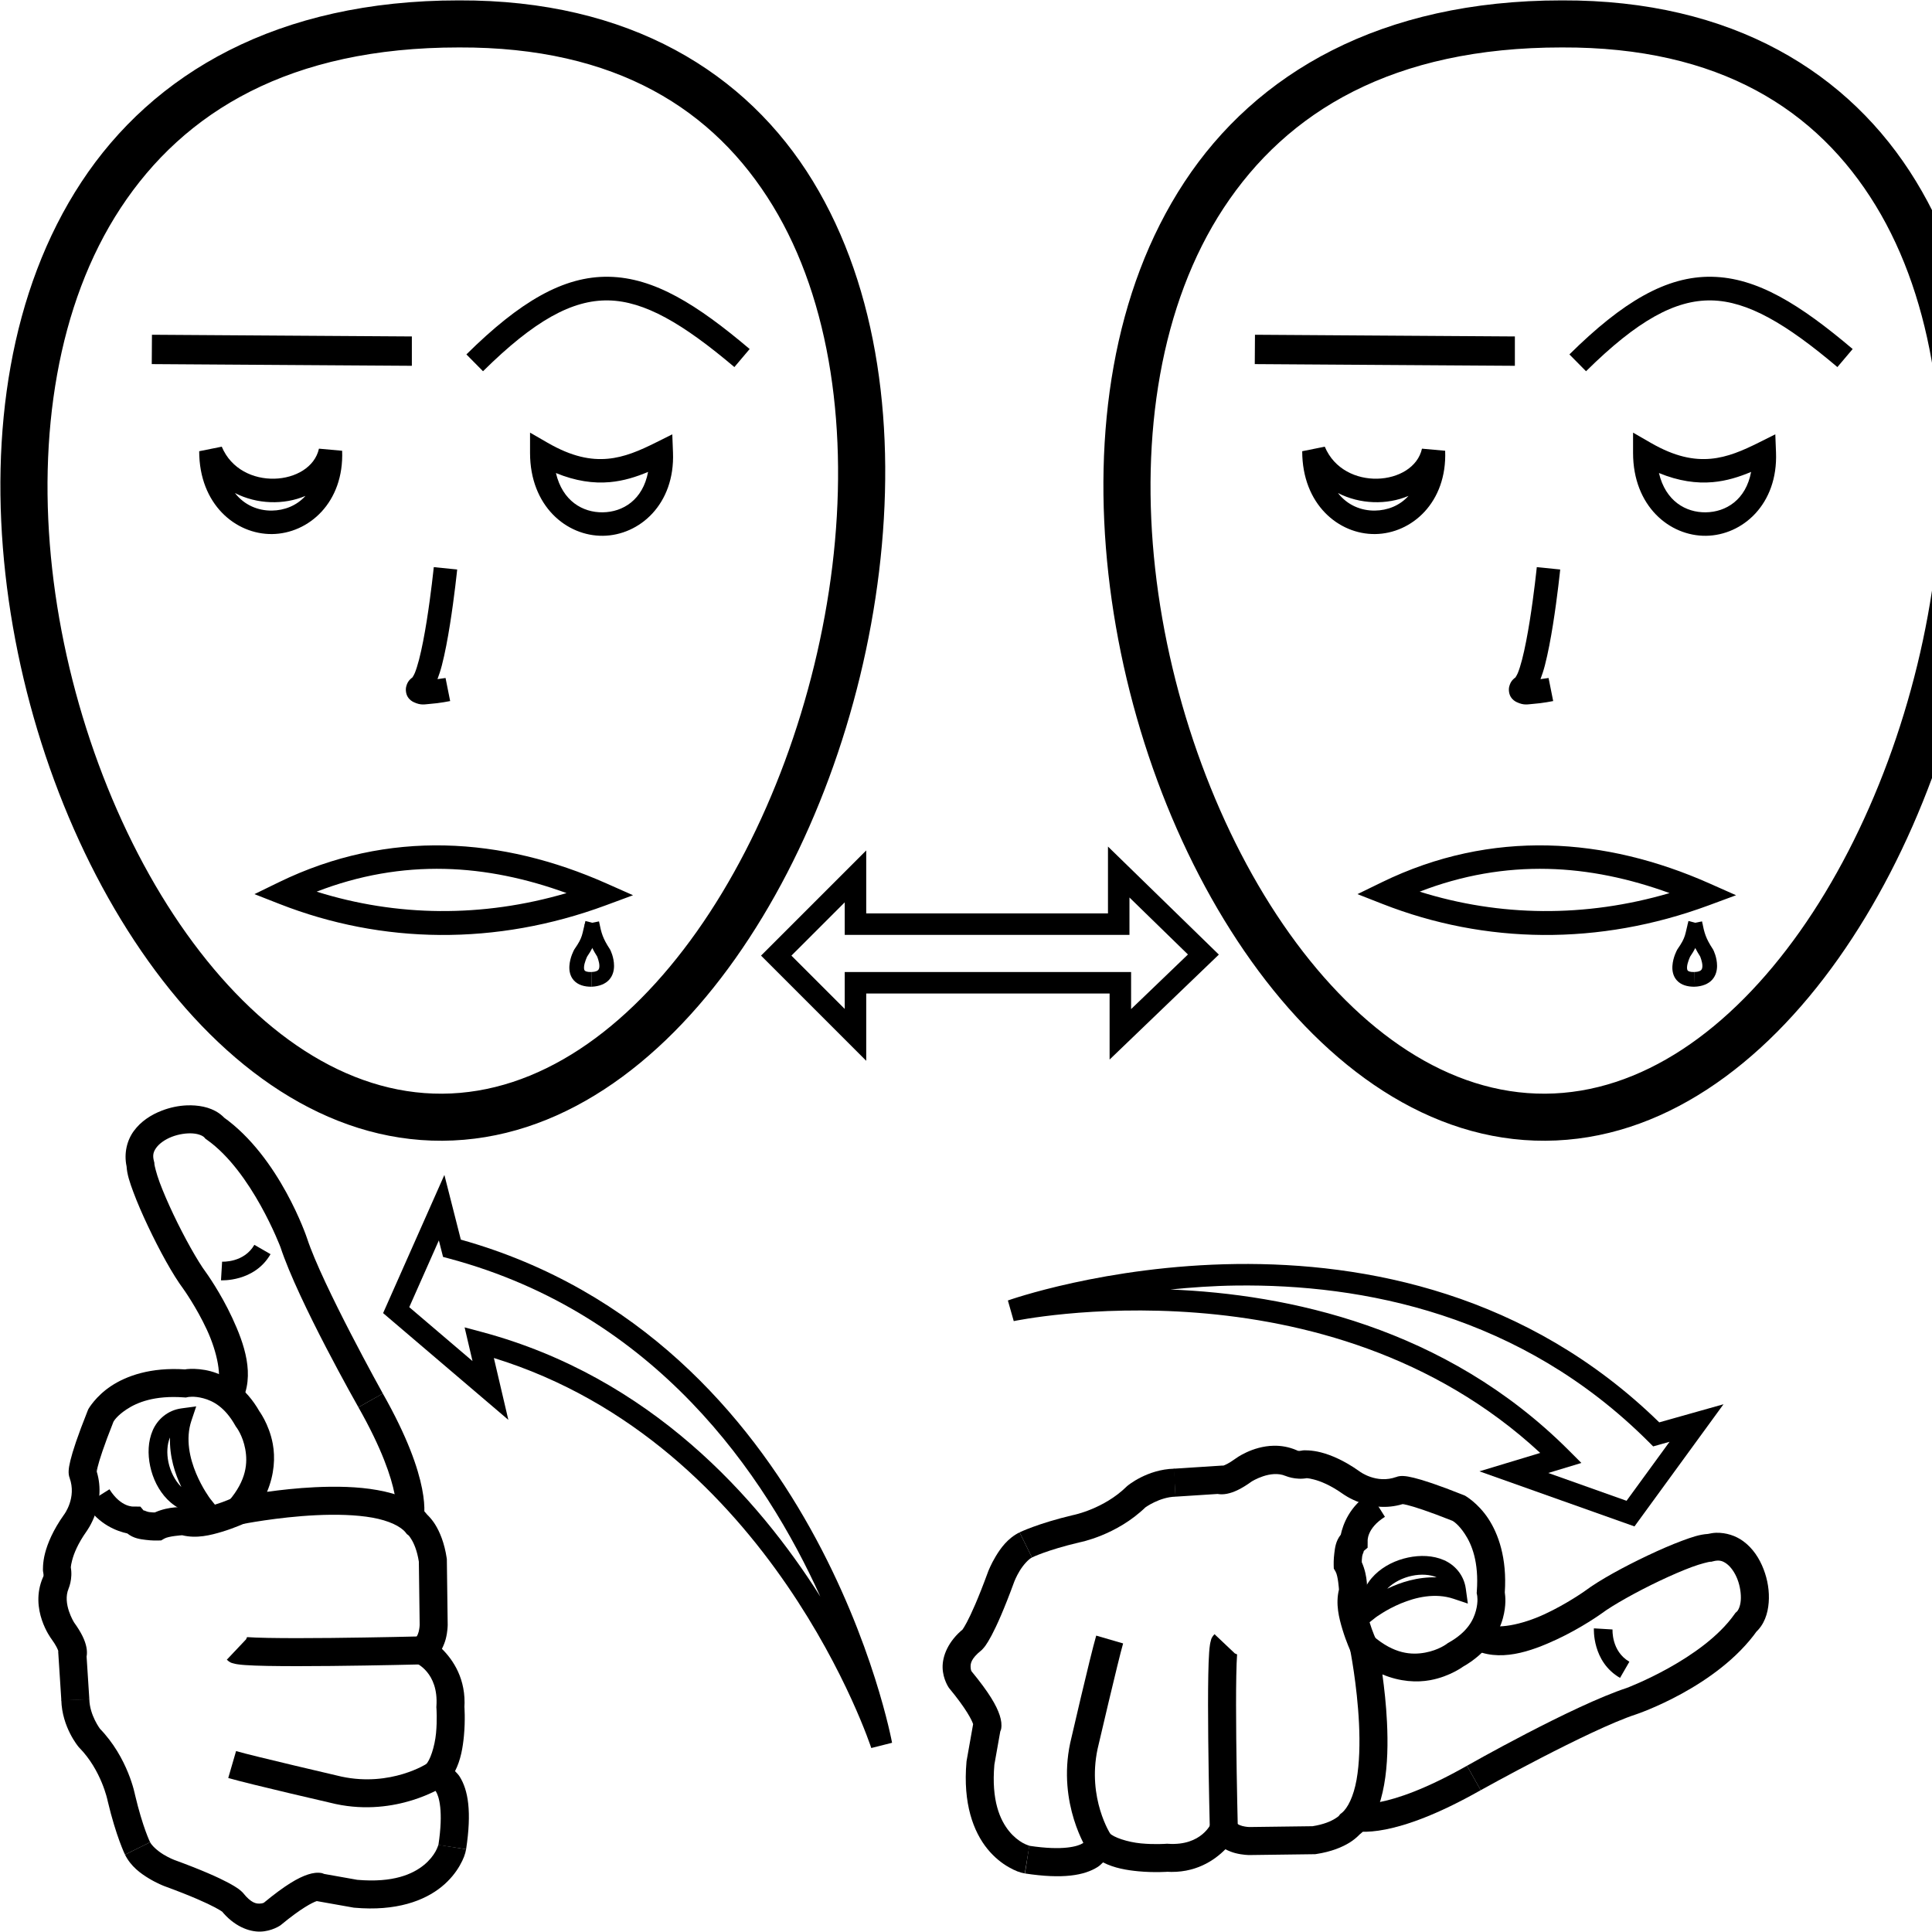 <?xml version="1.0" encoding="UTF-8" standalone="no"?>
<!-- Created with Inkscape (http://www.inkscape.org/) -->

<svg
   xmlns:dc="http://purl.org/dc/elements/1.1/"
   xmlns:cc="http://creativecommons.org/ns#"
   xmlns:rdf="http://www.w3.org/1999/02/22-rdf-syntax-ns#"
   xmlns:svg="http://www.w3.org/2000/svg"
   xmlns="http://www.w3.org/2000/svg"
   xmlns:sodipodi="http://sodipodi.sourceforge.net/DTD/sodipodi-0.dtd"
   xmlns:inkscape="http://www.inkscape.org/namespaces/inkscape"
   width="1000"
   height="1000"
   viewBox="0 0 1000 1000"
   version="1.1"
   id="svg4652"
   inkscape:version="0.92.4 (5da689c313, 2019-01-14)"
   sodipodi:docname="Não ter.svg">
  <defs
     id="defs4646" />
  <sodipodi:namedview
     id="base"
     pagecolor="#ffffff"
     bordercolor="#666666"
     borderopacity="1.0"
     inkscape:pageopacity="0.0"
     inkscape:pageshadow="2"
     inkscape:zoom="0.49991689"
     inkscape:cx="502.07125"
     inkscape:cy="718.99061"
     inkscape:document-units="px"
     inkscape:current-layer="layer1"
     showgrid="false"
     units="px"
     inkscape:window-width="681"
     inkscape:window-height="706"
     inkscape:window-x="-7"
     inkscape:window-y="0"
     inkscape:window-maximized="0" />
  <g
     inkscape:label="Camada 1"
     inkscape:groupmode="layer"
     id="layer1"
     transform="translate(0,-32.417)">
    <path
       style="color:#000000;font-style:normal;font-variant:normal;font-weight:normal;font-stretch:normal;font-size:medium;line-height:normal;font-family:sans-serif;font-variant-ligatures:normal;font-variant-position:normal;font-variant-caps:normal;font-variant-numeric:normal;font-variant-alternates:normal;font-feature-settings:normal;text-indent:0;text-align:start;text-decoration:none;text-decoration-line:none;text-decoration-style:solid;text-decoration-color:#000000;letter-spacing:normal;word-spacing:normal;text-transform:none;writing-mode:lr-tb;direction:ltr;text-orientation:mixed;dominant-baseline:auto;baseline-shift:baseline;text-anchor:start;white-space:normal;shape-padding:0;clip-rule:nonzero;display:inline;overflow:visible;visibility:visible;opacity:1;isolation:auto;mix-blend-mode:normal;color-interpolation:sRGB;color-interpolation-filters:linearRGB;solid-color:#000000;solid-opacity:1;vector-effect:none;fill:#000000;fill-opacity:1;fill-rule:nonzero;stroke:none;stroke-width:14.501;stroke-linecap:butt;stroke-linejoin:miter;stroke-miterlimit:4;stroke-dasharray:none;stroke-dashoffset:0;stroke-opacity:1;color-rendering:auto;image-rendering:auto;shape-rendering:auto;text-rendering:auto;enable-background:accumulate"
       d="m 46.236,911.961 -14.498,0.328 c 0.319,14.148 8.861,24.23 8.861,24.23 l 0.213,0.262 0.236,0.242 c 11.492,11.716 14.646,27.359 14.646,27.359 l 0.031,0.162 0.037,0.158 c 4.3,18.169 8.934,27.67 8.934,27.67 l 13,-6.426 c 0,0 -3.785,-7.525 -7.822,-24.584 l 0.068,0.32 c 0,0 -3.504,-19.483 -18.541,-34.814 l 0.451,0.504 c 0,0 -5.43,-7.109 -5.617,-15.412 z"
       id="path11877"
       inkscape:connector-curvature="0" />
    <path
       style="color:#000000;font-style:normal;font-variant:normal;font-weight:normal;font-stretch:normal;font-size:medium;line-height:normal;font-family:sans-serif;font-variant-ligatures:normal;font-variant-position:normal;font-variant-caps:normal;font-variant-numeric:normal;font-variant-alternates:normal;font-feature-settings:normal;text-indent:0;text-align:start;text-decoration:none;text-decoration-line:none;text-decoration-style:solid;text-decoration-color:#000000;letter-spacing:normal;word-spacing:normal;text-transform:none;writing-mode:lr-tb;direction:ltr;text-orientation:mixed;dominant-baseline:auto;baseline-shift:baseline;text-anchor:start;white-space:normal;shape-padding:0;clip-rule:nonzero;display:inline;overflow:visible;visibility:visible;opacity:1;isolation:auto;mix-blend-mode:normal;color-interpolation:sRGB;color-interpolation-filters:linearRGB;solid-color:#000000;solid-opacity:1;vector-effect:none;fill:#000000;fill-opacity:1;fill-rule:nonzero;stroke:none;stroke-width:14.501;stroke-linecap:butt;stroke-linejoin:miter;stroke-miterlimit:4;stroke-dasharray:none;stroke-dashoffset:0;stroke-opacity:1;color-rendering:auto;image-rendering:auto;shape-rendering:auto;text-rendering:auto;enable-background:accumulate"
       d="m 98.562,740.955 c -1.716,0.046 -2.063,0.157 -2.789,0.266 -17.77,-1.203 -30.343,3.352 -38.271,8.602 -7.994,5.293 -11.678,11.793 -11.678,11.793 l -0.203,0.375 -0.158,0.396 c -5.43,13.599 -7.872,21.265 -9.014,25.914 -0.571,2.325 -0.825,3.891 -0.906,5.242 -0.041,0.676 -0.038,1.302 0.043,1.986 0.04,0.342 0.1,0.7 0.199,1.086 0.099,0.386 0.438,1.244 0.438,1.244 l -0.209,-0.51 c 3.757,10.265 -2.783,18.928 -2.783,18.928 l -0.072,0.096 -0.07,0.098 c -5.682,7.992 -8.469,14.843 -9.777,19.891 -1.308,5.048 -1.068,9.018 -1.068,9.018 l 0.037,0.389 0.076,0.381 c 0.401,1.987 0.035,2.359 0.035,2.359 l -0.09,0.178 -0.08,0.184 c -7.185,16.541 4.312,31.738 4.312,31.738 l 0.02,0.027 0.02,0.027 c 2.557,3.538 3.318,5.439 3.623,6.385 l -0.084,0.129 1.641,25.416 14.484,-0.631 -1.424,-22.172 c 0.007,-0.037 0.027,-0.051 0.033,-0.088 0.237,-1.397 0.209,-2.99 -0.131,-4.711 -0.68,-3.441 -2.493,-7.427 -6.391,-12.82 l 0.039,0.055 c 0,0 -6.219,-9.804 -2.842,-17.578 l -0.17,0.361 c 0,0 2.507,-5.356 1.219,-11.73 l 0.111,0.77 c 0,0 -0.193,-0.735 0.666,-4.049 0.859,-3.314 2.838,-8.483 7.559,-15.123 l -0.143,0.191 c 0,0 10.494,-13.927 5.312,-30.957 0.021,-0.2 0.073,-0.787 0.457,-2.352 0.851,-3.469 3.102,-10.645 8.184,-23.428 0.154,-0.292 1.619,-2.994 6.791,-6.418 5.457,-3.614 14.496,-7.314 29.641,-6.213 l 1.025,0.074 1.006,-0.213 c 0,0 3.148,-0.716 8.09,0.617 4.942,1.333 11.097,4.466 16.531,14.141 l 0.262,0.463 0.324,0.42 c 0,0 3.248,4.208 4.543,11.203 1.295,6.995 0.845,16.058 -8.66,27.07 l -13.838,16.031 20.76,-4.186 c 0,0 18.265,-3.665 38.439,-4.637 10.087,-0.486 20.613,-0.262 29.17,1.277 8.557,1.539 14.699,4.539 17.195,7.744 l 0.592,0.76 0.77,0.578 c 0,0 0.273,0.039 1.568,2.123 1.27,2.044 2.939,5.687 3.867,11.576 l 0.424,32.686 c 0,0 -0.027,1.719 -0.533,3.654 -0.506,1.935 -1.407,3.005 -1.531,3.066 l -13.113,6.484 13.1,6.508 c 0,0 11.942,4.84 10.75,22.391 l -0.035,0.531 0.041,0.529 c 0,0 0.455,5.992 -0.211,12.951 -0.666,6.96 -3.13,14.278 -5.346,16.277 l -14.07,12.699 18.197,-0.065 c 0.118,0.048 0.476,0.14 1.178,1.254 1.486,2.356 3.983,9.928 1.273,27.684 l 14.336,2.188 c 2.988,-19.579 1.041,-30.652 -3.342,-37.604 -0.717,-1.137 -1.572,-1.932 -2.396,-2.805 3.024,-5.877 4.054,-12.484 4.605,-18.246 0.802,-8.377 0.232,-15.469 0.232,-15.469 l 0.006,1.059 c 1.021,-15.035 -5.9,-25.012 -11.627,-30.67 0.907,-1.777 1.579,-3.559 1.98,-5.092 1.025,-3.915 1.008,-7.295 1.008,-7.295 v -0.055 l -0.441,-34.037 -0.072,-0.488 c -1.192,-7.934 -3.624,-13.607 -5.961,-17.367 -2.337,-3.76 -5.17,-6.057 -5.17,-6.057 l 1.363,1.34 c -6.112,-7.848 -15.769,-11.255 -26.068,-13.107 -10.299,-1.853 -21.687,-2.006 -32.438,-1.488 -9.235,0.445 -17.687,1.421 -24.715,2.381 3.853,-9.181 4.25,-17.918 2.973,-24.816 -1.935,-10.457 -7.33,-17.432 -7.33,-17.432 l 0.586,0.885 c -7.207,-12.831 -17.277,-18.849 -25.398,-21.039 -4.061,-1.095 -7.78,-1.296 -10.484,-1.223 z m -48.857,51.697 c 0.057,0.162 0.102,0.263 0.129,0.367 0.057,0.221 0.075,0.374 0.102,0.541 -0.1,-0.308 -0.12,-0.599 -0.23,-0.908 z"
       id="path11879"
       inkscape:connector-curvature="0"
       sodipodi:nodetypes="ccscccsccccccccscccccccccccccccsccccccscccccscccccccccccsccccccccccccccsccccccccsccccccccsccsscsccccccccc" />
    <path
       style="color:#000000;font-style:normal;font-variant:normal;font-weight:normal;font-stretch:normal;font-size:medium;line-height:normal;font-family:sans-serif;font-variant-ligatures:normal;font-variant-position:normal;font-variant-caps:normal;font-variant-numeric:normal;font-variant-alternates:normal;font-feature-settings:normal;text-indent:0;text-align:start;text-decoration:none;text-decoration-line:none;text-decoration-style:solid;text-decoration-color:#000000;letter-spacing:normal;word-spacing:normal;text-transform:none;writing-mode:lr-tb;direction:ltr;text-orientation:mixed;dominant-baseline:auto;baseline-shift:baseline;text-anchor:start;white-space:normal;shape-padding:0;clip-rule:nonzero;display:inline;overflow:visible;visibility:visible;opacity:1;isolation:auto;mix-blend-mode:normal;color-interpolation:sRGB;color-interpolation-filters:linearRGB;solid-color:#000000;solid-opacity:1;vector-effect:none;fill:#000000;fill-opacity:1;fill-rule:nonzero;stroke:none;stroke-width:14.501;stroke-linecap:butt;stroke-linejoin:miter;stroke-miterlimit:4;stroke-dasharray:none;stroke-dashoffset:0;stroke-opacity:1;color-rendering:auto;image-rendering:auto;shape-rendering:auto;text-rendering:auto;enable-background:accumulate"
       d="m 77.697,985.947 -13,6.426 c 3.062,6.195 8.222,9.813 12.406,12.344 4.184,2.531 7.877,3.922 7.877,3.922 l 0.039,0.016 0.037,0.014 c 14.142,5.168 22.039,8.804 26.184,11 2.072,1.098 3.205,1.835 3.693,2.182 0.489,0.347 -0.162,-0.24 -0.162,-0.24 l -0.229,-0.27 c 6.448,8.025 14.232,11.022 20.213,10.871 5.981,-0.151 10.336,-3.203 10.336,-3.203 l 0.217,-0.156 0.205,-0.17 c 10.45,-8.652 16.321,-11.572 18.365,-12.236 0.067,-0.022 0.042,-0.01 0.1,-0.025 l 19.15,3.4 0.314,0.027 c 21.674,1.925 36.249,-3.619 45.139,-10.857 4.445,-3.619 7.446,-7.568 9.396,-10.98 1.95,-3.413 2.866,-5.989 3.273,-8.431 l -14.32,-2.286 c 0.081,-0.488 -0.376,1.48 -1.543,3.521 -1.167,2.041 -3.043,4.555 -5.961,6.932 -5.813,4.733 -15.866,9.278 -34.486,7.668 l -17.182,-3.051 c -0.429,-0.139 -0.798,-0.367 -1.25,-0.447 -2.22,-0.392 -4.527,-0.103 -7.115,0.738 -5.11,1.662 -11.801,5.538 -22.736,14.549 -0.037,0.028 -0.64,0.471 -2.27,0.512 -1.68,0.043 -4.244,-0.111 -8.541,-5.459 l -0.109,-0.137 -0.117,-0.131 c 0,0 -1.145,-1.145 -2.293,-1.961 -1.148,-0.815 -2.796,-1.848 -5.299,-3.174 -5.005,-2.652 -13.435,-6.486 -27.996,-11.807 l 0.078,0.029 c 0,0 -2.502,-0.953 -5.502,-2.768 -3,-1.815 -6.015,-4.545 -6.912,-6.361 z"
       id="path11881"
       inkscape:connector-curvature="0"
       sodipodi:nodetypes="ccscccccccccccccccccccsccccccccccccccccc" />
    <path
       style="fill:none;stroke:#000000;stroke-width:14.501;stroke-linecap:butt;stroke-linejoin:miter;stroke-miterlimit:4;stroke-dasharray:none;stroke-opacity:1"
       d="M 225.195,951.202 Z"
       id="path11883"
       inkscape:connector-curvature="0" />
    <path
       style="color:#000000;font-style:normal;font-variant:normal;font-weight:normal;font-stretch:normal;font-size:medium;line-height:normal;font-family:sans-serif;font-variant-ligatures:normal;font-variant-position:normal;font-variant-caps:normal;font-variant-numeric:normal;font-variant-alternates:normal;font-feature-settings:normal;text-indent:0;text-align:start;text-decoration:none;text-decoration-line:none;text-decoration-style:solid;text-decoration-color:#000000;letter-spacing:normal;word-spacing:normal;text-transform:none;writing-mode:lr-tb;direction:ltr;text-orientation:mixed;dominant-baseline:auto;baseline-shift:baseline;text-anchor:start;white-space:normal;shape-padding:0;clip-rule:nonzero;display:inline;overflow:visible;visibility:visible;opacity:1;isolation:auto;mix-blend-mode:normal;color-interpolation:sRGB;color-interpolation-filters:linearRGB;solid-color:#000000;solid-opacity:1;vector-effect:none;fill:#000000;fill-opacity:1;fill-rule:nonzero;stroke:none;stroke-width:14.501;stroke-linecap:butt;stroke-linejoin:miter;stroke-miterlimit:4;stroke-dasharray:none;stroke-dashoffset:0;stroke-opacity:1;color-rendering:auto;image-rendering:auto;shape-rendering:auto;text-rendering:auto;enable-background:accumulate"
       d="m 122.188,938.777 -4.051,13.926 c 11.024,3.207 55.473,13.438 55.473,13.438 l 0.062,0.014 0.062,0.014 c 31.555,6.725 55.436,-8.902 55.436,-8.902 l -7.949,-12.127 c 0,0 -18.751,12.316 -44.443,6.85 -0.197,-0.046 -45.916,-10.688 -54.59,-13.211 z"
       id="path11885"
       inkscape:connector-curvature="0" />
    <path
       style="color:#000000;font-style:normal;font-variant:normal;font-weight:normal;font-stretch:normal;font-size:medium;line-height:normal;font-family:sans-serif;font-variant-ligatures:normal;font-variant-position:normal;font-variant-caps:normal;font-variant-numeric:normal;font-variant-alternates:normal;font-feature-settings:normal;text-indent:0;text-align:start;text-decoration:none;text-decoration-line:none;text-decoration-style:solid;text-decoration-color:#000000;letter-spacing:normal;word-spacing:normal;text-transform:none;writing-mode:lr-tb;direction:ltr;text-orientation:mixed;dominant-baseline:auto;baseline-shift:baseline;text-anchor:start;white-space:normal;shape-padding:0;clip-rule:nonzero;display:inline;overflow:visible;visibility:visible;opacity:1;isolation:auto;mix-blend-mode:normal;color-interpolation:sRGB;color-interpolation-filters:linearRGB;solid-color:#000000;solid-opacity:1;vector-effect:none;fill:#000000;fill-opacity:1;fill-rule:nonzero;stroke:none;stroke-width:14.501;stroke-linecap:butt;stroke-linejoin:miter;stroke-miterlimit:4;stroke-dasharray:none;stroke-dashoffset:0;stroke-opacity:1;color-rendering:auto;image-rendering:auto;shape-rendering:auto;text-rendering:auto;enable-background:accumulate"
       d="m 218.184,879.4 c 0,0 -23.22,0.583 -46.773,0.818 -11.777,0.118 -23.644,0.147 -32.645,-0.023 -4.5,-0.085 -8.3,-0.224 -10.887,-0.41 -0.139,0.259 -0.51,1.143 -0.51,1.143 l -9.963,10.539 c 1.865,1.764 2.732,1.715 3.467,1.932 0.735,0.217 1.315,0.324 1.924,0.422 1.217,0.196 2.51,0.32 4.043,0.43 3.065,0.22 7.016,0.356 11.652,0.443 9.272,0.176 21.214,0.144 33.062,0.025 23.698,-0.237 46.992,-0.822 46.992,-0.822 z"
       id="path11887"
       inkscape:connector-curvature="0"
       sodipodi:nodetypes="cscccccccsscc" />
    <path
       style="color:#000000;font-style:normal;font-variant:normal;font-weight:normal;font-stretch:normal;font-size:medium;line-height:normal;font-family:sans-serif;font-variant-ligatures:normal;font-variant-position:normal;font-variant-caps:normal;font-variant-numeric:normal;font-variant-alternates:normal;font-feature-settings:normal;text-indent:0;text-align:start;text-decoration:none;text-decoration-line:none;text-decoration-style:solid;text-decoration-color:#000000;letter-spacing:normal;word-spacing:normal;text-transform:none;writing-mode:lr-tb;direction:ltr;text-orientation:mixed;dominant-baseline:auto;baseline-shift:baseline;text-anchor:start;white-space:normal;shape-padding:0;clip-rule:nonzero;display:inline;overflow:visible;visibility:visible;opacity:1;isolation:auto;mix-blend-mode:normal;color-interpolation:sRGB;color-interpolation-filters:linearRGB;solid-color:#000000;solid-opacity:1;vector-effect:none;fill:#000000;fill-opacity:1;fill-rule:nonzero;stroke:none;stroke-width:14.501;stroke-linecap:butt;stroke-linejoin:miter;stroke-miterlimit:4;stroke-dasharray:none;stroke-dashoffset:0;stroke-opacity:1;color-rendering:auto;image-rendering:auto;shape-rendering:auto;text-rendering:auto;enable-background:accumulate"
       d="m 56.658,803.266 -12.285,7.707 c 6.734,10.734 16.496,14.064 21.514,15.145 3.356,2.668 6.805,2.976 9.541,3.334 3.337,0.437 6.162,0.338 6.162,0.338 l 1.84,-0.057 1.59,-0.928 c 2.223,-1.296 9.075,-1.736 9.27,-1.748 7.48,1.843 14.718,-0.01 20.777,-1.842 6.584,-1.99 11.775,-4.439 11.775,-4.439 l -6.168,-13.125 c 0,0 -4.348,2.034 -9.805,3.684 -5.456,1.649 -12.037,2.216 -13.865,1.598 l -0.992,-0.336 -1.049,-0.041 c 0,0 -7.329,-0.645 -14.791,2.684 -0.611,-5.6e-4 -1.359,0.033 -2.863,-0.164 -2.015,-0.264 -3.669,-1.664 -2.51,-0.283 l -2.154,-2.566 -3.352,-0.021 c 0,0 -6.594,0.691 -12.635,-8.938 z"
       id="path11891"
       inkscape:connector-curvature="0" />
    <path
       style="color:#000000;font-style:normal;font-variant:normal;font-weight:normal;font-stretch:normal;font-size:medium;line-height:normal;font-family:sans-serif;font-variant-ligatures:normal;font-variant-position:normal;font-variant-caps:normal;font-variant-numeric:normal;font-variant-alternates:normal;font-feature-settings:normal;text-indent:0;text-align:start;text-decoration:none;text-decoration-line:none;text-decoration-style:solid;text-decoration-color:#000000;letter-spacing:normal;word-spacing:normal;text-transform:none;writing-mode:lr-tb;direction:ltr;text-orientation:mixed;dominant-baseline:auto;baseline-shift:baseline;text-anchor:start;white-space:normal;shape-padding:0;clip-rule:nonzero;display:inline;overflow:visible;visibility:visible;opacity:1;isolation:auto;mix-blend-mode:normal;color-interpolation:sRGB;color-interpolation-filters:linearRGB;solid-color:#000000;solid-opacity:1;vector-effect:none;fill:#000000;fill-opacity:1;fill-rule:nonzero;stroke:none;stroke-width:14.501;stroke-linecap:butt;stroke-linejoin:miter;stroke-miterlimit:4;stroke-dasharray:none;stroke-dashoffset:0;stroke-opacity:1;color-rendering:auto;image-rendering:auto;shape-rendering:auto;text-rendering:auto;enable-background:accumulate"
       d="m 198.139,753.68 -12.615,7.152 c 12.267,21.637 16.99,36.148 18.707,44.848 0.859,4.35 0.971,7.247 0.92,8.893 -0.051,1.646 -0.078,1.424 -0.078,1.424 l 13.896,4.145 c 0,0 0.588,-2.284 0.676,-5.119 0.088,-2.835 -0.138,-6.834 -1.188,-12.15 -2.099,-10.632 -7.47,-26.528 -20.318,-49.191 z"
       id="path11893"
       inkscape:connector-curvature="0" />
    <path
       style="color:#000000;font-style:normal;font-variant:normal;font-weight:normal;font-stretch:normal;font-size:medium;line-height:normal;font-family:sans-serif;font-variant-ligatures:normal;font-variant-position:normal;font-variant-caps:normal;font-variant-numeric:normal;font-variant-alternates:normal;font-feature-settings:normal;text-indent:0;text-align:start;text-decoration:none;text-decoration-line:none;text-decoration-style:solid;text-decoration-color:#000000;letter-spacing:normal;word-spacing:normal;text-transform:none;writing-mode:lr-tb;direction:ltr;text-orientation:mixed;dominant-baseline:auto;baseline-shift:baseline;text-anchor:start;white-space:normal;shape-padding:0;clip-rule:nonzero;display:inline;overflow:visible;visibility:visible;opacity:1;isolation:auto;mix-blend-mode:normal;color-interpolation:sRGB;color-interpolation-filters:linearRGB;solid-color:#000000;solid-opacity:1;vector-effect:none;fill:#000000;fill-opacity:1;fill-rule:nonzero;stroke:none;stroke-width:14.501;stroke-linecap:butt;stroke-linejoin:miter;stroke-miterlimit:4;stroke-dasharray:none;stroke-dashoffset:0;stroke-opacity:1;color-rendering:auto;image-rendering:auto;shape-rendering:auto;text-rendering:auto;enable-background:accumulate"
       d="m 96.678,604.553 c -4.351,0.179 -8.742,1.114 -12.916,2.723 -5.565,2.145 -10.825,5.507 -14.529,10.586 -3.524,4.83 -5.157,11.498 -3.717,18.252 0.274,4.268 1.637,8.288 3.555,13.434 1.991,5.342 4.638,11.448 7.578,17.652 5.881,12.409 12.723,24.962 18.33,32.471 l -0.076,-0.102 c 0,0 6.751,9.417 12.16,21.08 5.409,11.664 8.164,24.916 4.918,30.99 l 12.789,6.834 c 7.578,-14.18 1.54,-30.789 -4.551,-43.924 C 114.128,701.414 106.672,691.096 106.672,691.096 l -0.037,-0.051 -0.039,-0.051 c -4.235,-5.67 -11.235,-18.175 -16.842,-30.006 -2.804,-5.915 -5.314,-11.725 -7.096,-16.506 -1.782,-4.781 -2.717,-8.985 -2.738,-9.484 l -0.033,-0.773 -0.197,-0.75 c -0.835,-3.19 -0.277,-4.963 1.258,-7.066 1.535,-2.104 4.47,-4.229 8.031,-5.602 3.561,-1.373 7.665,-1.973 10.902,-1.721 3.237,0.252 5.268,1.367 5.891,2.082 l 0.574,0.66 0.715,0.506 c 23.38,16.489 38.137,55.686 38.137,55.686 l -0.057,-0.166 c 9.241,28.214 40.383,82.979 40.383,82.979 l 12.627,-7.131 c 0,0 -31.344,-56.29 -39.229,-80.361 l -0.027,-0.082 -0.029,-0.082 c 0,0 -13.99,-41.919 -43.445,-62.693 l 1.289,1.166 c -4.133,-4.748 -9.976,-6.576 -15.703,-7.021 -1.432,-0.111 -2.878,-0.134 -4.328,-0.074 z"
       id="path11895"
       inkscape:connector-curvature="0"
       sodipodi:nodetypes="csscssccsccscccssccccssccccccccccccscc" />
    <path
       style="color:#000000;font-style:normal;font-variant:normal;font-weight:normal;font-stretch:normal;font-size:medium;line-height:normal;font-family:sans-serif;font-variant-ligatures:normal;font-variant-position:normal;font-variant-caps:normal;font-variant-numeric:normal;font-variant-alternates:normal;font-feature-settings:normal;text-indent:0;text-align:start;text-decoration:none;text-decoration-line:none;text-decoration-style:solid;text-decoration-color:#000000;letter-spacing:normal;word-spacing:normal;text-transform:none;writing-mode:lr-tb;direction:ltr;text-orientation:mixed;dominant-baseline:auto;baseline-shift:baseline;text-anchor:start;white-space:normal;shape-padding:0;clip-rule:nonzero;display:inline;overflow:visible;visibility:visible;opacity:1;isolation:auto;mix-blend-mode:normal;color-interpolation:sRGB;color-interpolation-filters:linearRGB;solid-color:#000000;solid-opacity:1;vector-effect:none;fill:#000000;fill-opacity:1;fill-rule:nonzero;stroke:none;stroke-width:9.668;stroke-linecap:butt;stroke-linejoin:miter;stroke-miterlimit:4;stroke-dasharray:none;stroke-dashoffset:0;stroke-opacity:1;color-rendering:auto;image-rendering:auto;shape-rendering:auto;text-rendering:auto;enable-background:accumulate"
       d="m 101.566,760.342 -7.725,1.064 c -7.071,0.974 -12.331,5.682 -14.789,11.361 -2.458,5.679 -2.663,12.239 -1.32,18.557 1.343,6.318 4.278,12.468 8.887,17.174 4.609,4.705 11.153,7.878 18.643,7.436 l 9.273,-0.549 -5.77,-7.279 c 0,0 -16.098,-21.264 -9.682,-40.371 z m -13.58,16.152 c -0.307,9.852 2.593,18.78 5.867,25.523 -0.106,-0.104 -0.223,-0.176 -0.328,-0.283 -3.046,-3.11 -5.335,-7.709 -6.336,-12.42 -1.001,-4.711 -0.669,-9.459 0.736,-12.707 0.018,-0.042 0.042,-0.072 0.061,-0.113 z"
       id="path11897"
       inkscape:connector-curvature="0" />
    <path
       style="color:#000000;font-style:normal;font-variant:normal;font-weight:normal;font-stretch:normal;font-size:medium;line-height:normal;font-family:sans-serif;font-variant-ligatures:normal;font-variant-position:normal;font-variant-caps:normal;font-variant-numeric:normal;font-variant-alternates:normal;font-feature-settings:normal;text-indent:0;text-align:start;text-decoration:none;text-decoration-line:none;text-decoration-style:solid;text-decoration-color:#000000;letter-spacing:normal;word-spacing:normal;text-transform:none;writing-mode:lr-tb;direction:ltr;text-orientation:mixed;dominant-baseline:auto;baseline-shift:baseline;text-anchor:start;white-space:normal;shape-padding:0;clip-rule:nonzero;display:inline;overflow:visible;visibility:visible;opacity:1;isolation:auto;mix-blend-mode:normal;color-interpolation:sRGB;color-interpolation-filters:linearRGB;solid-color:#000000;solid-opacity:1;vector-effect:none;fill:#000000;fill-opacity:1;fill-rule:nonzero;stroke:none;stroke-width:9.668;stroke-linecap:butt;stroke-linejoin:miter;stroke-miterlimit:4;stroke-dasharray:none;stroke-dashoffset:0;stroke-opacity:1;color-rendering:auto;image-rendering:auto;shape-rendering:auto;text-rendering:auto;enable-background:accumulate"
       d="m 131.658,676.738 c -5.43,9.406 -16.695,8.719 -16.695,8.719 l -0.578,9.65 c 0,0 17.241,1.023 25.646,-13.535 z"
       id="path11901"
       inkscape:connector-curvature="0" />
    <path
       style="color:#000000;font-style:normal;font-variant:normal;font-weight:normal;font-stretch:normal;font-size:medium;line-height:normal;font-family:sans-serif;font-variant-ligatures:normal;font-variant-position:normal;font-variant-caps:normal;font-variant-numeric:normal;font-variant-alternates:normal;font-feature-settings:normal;text-indent:0;text-align:start;text-decoration:none;text-decoration-line:none;text-decoration-style:solid;text-decoration-color:#000000;letter-spacing:normal;word-spacing:normal;text-transform:none;writing-mode:lr-tb;direction:ltr;text-orientation:mixed;dominant-baseline:auto;baseline-shift:baseline;text-anchor:start;white-space:normal;shape-padding:0;clip-rule:nonzero;display:inline;overflow:visible;visibility:visible;opacity:1;isolation:auto;mix-blend-mode:normal;color-interpolation:sRGB;color-interpolation-filters:linearRGB;solid-color:#000000;solid-opacity:1;vector-effect:none;fill:#000000;fill-opacity:1;fill-rule:nonzero;stroke:none;stroke-width:14.501;stroke-linecap:butt;stroke-linejoin:miter;stroke-miterlimit:4;stroke-dasharray:none;stroke-dashoffset:0;stroke-opacity:1;color-rendering:auto;image-rendering:auto;shape-rendering:auto;text-rendering:auto;enable-background:accumulate"
       d="m 607.812,792.604 c -14.148,0.319 -24.23,8.863 -24.23,8.863 l -0.262,0.213 -0.242,0.236 c -11.716,11.492 -27.359,14.646 -27.359,14.646 l -0.162,0.029 -0.158,0.039 c -18.169,4.3 -27.67,8.934 -27.67,8.934 l 6.426,12.998 c 0,0 7.525,-3.783 24.584,-7.82 l -0.32,0.068 c 0,0 19.483,-3.504 34.814,-18.541 l -0.504,0.449 c 0,0 7.412,-5.442 15.715,-5.629 z"
       id="path11877-2"
       inkscape:connector-curvature="0"
       sodipodi:nodetypes="ccccccccccccccc" />
    <path
       style="color:#000000;font-style:normal;font-variant:normal;font-weight:normal;font-stretch:normal;font-size:medium;line-height:normal;font-family:sans-serif;font-variant-ligatures:normal;font-variant-position:normal;font-variant-caps:normal;font-variant-numeric:normal;font-variant-alternates:normal;font-feature-settings:normal;text-indent:0;text-align:start;text-decoration:none;text-decoration-line:none;text-decoration-style:solid;text-decoration-color:#000000;letter-spacing:normal;word-spacing:normal;text-transform:none;writing-mode:lr-tb;direction:ltr;text-orientation:mixed;dominant-baseline:auto;baseline-shift:baseline;text-anchor:start;white-space:normal;shape-padding:0;clip-rule:nonzero;display:inline;overflow:visible;visibility:visible;opacity:1;isolation:auto;mix-blend-mode:normal;color-interpolation:sRGB;color-interpolation-filters:linearRGB;solid-color:#000000;solid-opacity:1;vector-effect:none;fill:#000000;fill-opacity:1;fill-rule:nonzero;stroke:none;stroke-width:14.501;stroke-linecap:butt;stroke-linejoin:miter;stroke-miterlimit:4;stroke-dasharray:none;stroke-dashoffset:0;stroke-opacity:1;color-rendering:auto;image-rendering:auto;shape-rendering:auto;text-rendering:auto;enable-background:accumulate"
       d="m 659.295,780.73 c -11.253,0.202 -19.801,6.668 -19.801,6.668 l -0.027,0.019 -0.027,0.019 c -3.538,2.557 -5.439,3.32 -6.385,3.625 l -0.129,-0.084 -25.416,1.639 0.934,14.473 21.869,-1.41 c 0.037,0.007 0.051,0.027 0.088,0.033 1.397,0.237 2.99,0.209 4.711,-0.131 3.441,-0.68 7.429,-2.493 12.822,-6.391 l -0.055,0.039 c 0,0 9.802,-6.219 17.576,-2.842 l -0.361,-0.17 c 0,0 5.356,2.505 11.73,1.217 l -0.77,0.113 c 0,0 0.735,-0.193 4.049,0.666 3.314,0.859 8.485,2.838 15.125,7.559 l -0.193,-0.143 c 0,0 13.926,10.493 30.955,5.312 0.199,0.021 0.787,0.073 2.354,0.457 3.469,0.852 10.646,3.102 23.434,8.186 0.3,0.158 2.993,1.623 6.412,6.787 3.614,5.457 7.314,14.498 6.213,29.643 l -0.074,1.025 0.213,1.006 c 0,0 0.716,3.148 -0.617,8.09 -1.333,4.942 -4.466,11.097 -14.141,16.531 l -0.463,0.26 -0.42,0.326 c 0,0 -4.206,3.248 -11.201,4.543 -6.995,1.295 -16.06,0.845 -27.072,-8.66 l -16.031,-13.838 4.186,20.76 c 0,0 3.665,18.263 4.637,38.438 0.486,10.087 0.262,20.615 -1.277,29.172 -1.539,8.557 -4.539,14.699 -7.744,17.195 l -0.76,0.592 -0.578,0.77 c 0,0 -0.039,0.273 -2.123,1.568 -2.044,1.27 -5.687,2.939 -11.576,3.867 l -32.695,0.422 c -0.009,-1.6e-4 -1.714,-0.028 -3.645,-0.533 -1.935,-0.507 -3.005,-1.408 -3.066,-1.531 l -6.484,-13.111 -6.508,13.1 c 0,0 -4.84,11.942 -22.391,10.75 l -0.529,-0.037 -0.529,0.043 c 0,0 -5.993,0.455 -12.953,-0.211 -6.96,-0.666 -14.278,-3.132 -16.277,-5.348 l -12.699,-14.068 0.064,18.195 c -0.048,0.118 -0.14,0.477 -1.254,1.18 -2.356,1.486 -9.926,3.983 -27.682,1.273 l -2.188,14.334 c 19.579,2.987 30.65,1.041 37.602,-3.342 1.137,-0.717 1.932,-1.572 2.805,-2.396 5.877,3.024 12.484,4.056 18.246,4.607 8.377,0.802 15.471,0.233 15.471,0.233 l -1.061,0 c 15.035,1.021 25.012,-5.898 30.67,-11.625 1.776,0.907 3.559,1.579 5.092,1.98 3.915,1.025 7.293,1.008 7.293,1.008 h 0.057 l 34.037,-0.441 0.488,-0.074 c 7.934,-1.192 13.607,-3.624 17.367,-5.961 3.76,-2.337 6.057,-5.168 6.057,-5.168 l -1.34,1.361 c 7.848,-6.112 11.255,-15.769 13.107,-26.068 1.853,-10.299 2.006,-21.685 1.488,-32.436 -0.445,-9.235 -1.421,-17.688 -2.381,-24.715 9.181,3.853 17.918,4.25 24.816,2.973 10.457,-1.935 17.432,-7.33 17.432,-7.33 l -0.885,0.584 c 12.831,-7.207 18.848,-17.275 21.039,-25.396 1.79,-6.638 1.236,-11.402 0.957,-13.273 1.203,-17.771 -3.352,-30.344 -8.602,-38.273 -5.293,-7.994 -11.793,-11.676 -11.793,-11.676 l -0.375,-0.205 -0.396,-0.158 c -13.599,-5.429 -21.265,-7.871 -25.914,-9.012 -2.325,-0.571 -3.891,-0.825 -5.242,-0.906 -0.676,-0.041 -1.302,-0.04 -1.986,0.041 -0.342,0.041 -0.7,0.102 -1.086,0.201 -0.386,0.099 -1.244,0.438 -1.244,0.438 l 0.51,-0.209 c -10.265,3.757 -18.928,-2.785 -18.928,-2.785 l -0.096,-0.072 -0.098,-0.068 c -7.992,-5.682 -14.843,-8.471 -19.891,-9.779 -5.048,-1.308 -9.018,-1.066 -9.018,-1.066 l -0.389,0.035 -0.381,0.078 c -1.987,0.401 -2.359,0.033 -2.359,0.033 l -0.178,-0.09 -0.184,-0.078 c -4.135,-1.796 -8.187,-2.425 -11.938,-2.357 z m 68.156,29.84 c -0.163,0.057 -0.265,0.104 -0.369,0.131 -0.223,0.057 -0.379,0.077 -0.547,0.104 0.311,-0.1 0.604,-0.123 0.916,-0.234 z"
       id="path11879-7"
       inkscape:connector-curvature="0" />
    <path
       style="color:#000000;font-style:normal;font-variant:normal;font-weight:normal;font-stretch:normal;font-size:medium;line-height:normal;font-family:sans-serif;font-variant-ligatures:normal;font-variant-position:normal;font-variant-caps:normal;font-variant-numeric:normal;font-variant-alternates:normal;font-feature-settings:normal;text-indent:0;text-align:start;text-decoration:none;text-decoration-line:none;text-decoration-style:solid;text-decoration-color:#000000;letter-spacing:normal;word-spacing:normal;text-transform:none;writing-mode:lr-tb;direction:ltr;text-orientation:mixed;dominant-baseline:auto;baseline-shift:baseline;text-anchor:start;white-space:normal;shape-padding:0;clip-rule:nonzero;display:inline;overflow:visible;visibility:visible;opacity:1;isolation:auto;mix-blend-mode:normal;color-interpolation:sRGB;color-interpolation-filters:linearRGB;solid-color:#000000;solid-opacity:1;vector-effect:none;fill:#000000;fill-opacity:1;fill-rule:nonzero;stroke:none;stroke-width:14.501;stroke-linecap:butt;stroke-linejoin:miter;stroke-miterlimit:4;stroke-dasharray:none;stroke-dashoffset:0;stroke-opacity:1;color-rendering:auto;image-rendering:auto;shape-rendering:auto;text-rendering:auto;enable-background:accumulate"
       d="m 527.729,825.562 c -6.195,3.062 -9.813,8.224 -12.344,12.408 -2.531,4.184 -3.922,7.877 -3.922,7.877 l -0.016,0.037 -0.014,0.039 c -5.168,14.142 -8.804,22.037 -11,26.182 -1.098,2.072 -1.835,3.205 -2.182,3.693 -0.347,0.489 0.242,-0.162 0.242,-0.162 l 0.268,-0.227 c -8.025,6.448 -11.022,14.23 -10.871,20.211 0.151,5.981 3.205,10.336 3.205,10.336 l 0.154,0.219 0.17,0.205 c 8.653,10.45 11.572,16.321 12.236,18.365 0.022,0.067 0.008,0.042 0.025,0.1 l -3.398,19.148 -0.029,0.314 c -1.925,21.674 3.619,36.251 10.857,45.141 3.619,4.445 7.568,7.446 10.98,9.396 3.413,1.95 5.89,2.849 8.332,3.256 l 2.385,-14.303 c 0.488,0.081 -1.478,-0.376 -3.52,-1.543 -2.041,-1.167 -4.557,-3.045 -6.934,-5.963 -4.733,-5.813 -9.278,-15.865 -7.668,-34.484 l 3.051,-17.182 c 0.139,-0.429 0.367,-0.798 0.447,-1.25 0.392,-2.22 0.103,-4.527 -0.738,-7.115 -1.661,-5.11 -5.536,-11.801 -14.545,-22.734 -0.024,-0.031 -0.472,-0.635 -0.514,-2.271 -0.042,-1.68 0.109,-4.244 5.457,-8.541 l 0.137,-0.111 0.133,-0.115 c 0,0 1.144,-1.145 1.959,-2.293 0.815,-1.148 1.848,-2.796 3.174,-5.299 2.646,-4.994 6.474,-13.416 11.777,-27.92 0,0 0.953,-2.502 2.768,-5.502 1.815,-3 4.545,-6.013 6.361,-6.91 z"
       id="path11881-6"
       inkscape:connector-curvature="0" />
    <path
       style="fill:none;stroke:#000000;stroke-width:14.501;stroke-linecap:butt;stroke-linejoin:miter;stroke-miterlimit:4;stroke-dasharray:none;stroke-opacity:1"
       d="M 568.9,986.062 Z"
       id="path11883-3"
       inkscape:connector-curvature="0" />
    <path
       style="color:#000000;font-style:normal;font-variant:normal;font-weight:normal;font-stretch:normal;font-size:medium;line-height:normal;font-family:sans-serif;font-variant-ligatures:normal;font-variant-position:normal;font-variant-caps:normal;font-variant-numeric:normal;font-variant-alternates:normal;font-feature-settings:normal;text-indent:0;text-align:start;text-decoration:none;text-decoration-line:none;text-decoration-style:solid;text-decoration-color:#000000;letter-spacing:normal;word-spacing:normal;text-transform:none;writing-mode:lr-tb;direction:ltr;text-orientation:mixed;dominant-baseline:auto;baseline-shift:baseline;text-anchor:start;white-space:normal;shape-padding:0;clip-rule:nonzero;display:inline;overflow:visible;visibility:visible;opacity:1;isolation:auto;mix-blend-mode:normal;color-interpolation:sRGB;color-interpolation-filters:linearRGB;solid-color:#000000;solid-opacity:1;vector-effect:none;fill:#000000;fill-opacity:1;fill-rule:nonzero;stroke:none;stroke-width:14.501;stroke-linecap:butt;stroke-linejoin:miter;stroke-miterlimit:4;stroke-dasharray:none;stroke-dashoffset:0;stroke-opacity:1;color-rendering:auto;image-rendering:auto;shape-rendering:auto;text-rendering:auto;enable-background:accumulate"
       d="m 567.398,879.004 c -3.207,11.024 -13.438,55.473 -13.438,55.473 l -0.014,0.062 -0.014,0.061 c -6.725,31.555 8.902,55.438 8.902,55.438 l 12.127,-7.949 c 0,0 -12.319,-18.754 -6.85,-44.449 0.048,-0.204 10.688,-45.911 13.211,-54.584 z"
       id="path11885-9"
       inkscape:connector-curvature="0" />
    <path
       style="color:#000000;font-style:normal;font-variant:normal;font-weight:normal;font-stretch:normal;font-size:medium;line-height:normal;font-family:sans-serif;font-variant-ligatures:normal;font-variant-position:normal;font-variant-caps:normal;font-variant-numeric:normal;font-variant-alternates:normal;font-feature-settings:normal;text-indent:0;text-align:start;text-decoration:none;text-decoration-line:none;text-decoration-style:solid;text-decoration-color:#000000;letter-spacing:normal;word-spacing:normal;text-transform:none;writing-mode:lr-tb;direction:ltr;text-orientation:mixed;dominant-baseline:auto;baseline-shift:baseline;text-anchor:start;white-space:normal;shape-padding:0;clip-rule:nonzero;display:inline;overflow:visible;visibility:visible;opacity:1;isolation:auto;mix-blend-mode:normal;color-interpolation:sRGB;color-interpolation-filters:linearRGB;solid-color:#000000;solid-opacity:1;vector-effect:none;fill:#000000;fill-opacity:1;fill-rule:nonzero;stroke:none;stroke-width:14.501;stroke-linecap:butt;stroke-linejoin:miter;stroke-miterlimit:4;stroke-dasharray:none;stroke-dashoffset:0;stroke-opacity:1;color-rendering:auto;image-rendering:auto;shape-rendering:auto;text-rendering:auto;enable-background:accumulate"
       d="m 628.635,878.273 c -1.764,1.865 -1.715,2.73 -1.932,3.465 -0.217,0.735 -0.324,1.315 -0.422,1.924 -0.196,1.217 -0.32,2.51 -0.43,4.043 -0.22,3.065 -0.356,7.016 -0.443,11.652 -0.176,9.272 -0.144,21.216 -0.025,33.064 0.237,23.698 0.822,46.992 0.822,46.992 l 14.496,-0.363 c 0,0 -0.583,-23.22 -0.818,-46.773 -0.118,-11.777 -0.147,-23.644 0.023,-32.645 0.085,-4.5 0.224,-8.302 0.41,-10.889 -0.222,-0.162 -1.143,-0.51 -1.143,-0.51 z"
       id="path11887-1"
       inkscape:connector-curvature="0"
       sodipodi:nodetypes="ccscscccscccc" />
    <path
       style="color:#000000;font-style:normal;font-variant:normal;font-weight:normal;font-stretch:normal;font-size:medium;line-height:normal;font-family:sans-serif;font-variant-ligatures:normal;font-variant-position:normal;font-variant-caps:normal;font-variant-numeric:normal;font-variant-alternates:normal;font-feature-settings:normal;text-indent:0;text-align:start;text-decoration:none;text-decoration-line:none;text-decoration-style:solid;text-decoration-color:#000000;letter-spacing:normal;word-spacing:normal;text-transform:none;writing-mode:lr-tb;direction:ltr;text-orientation:mixed;dominant-baseline:auto;baseline-shift:baseline;text-anchor:start;white-space:normal;shape-padding:0;clip-rule:nonzero;display:inline;overflow:visible;visibility:visible;opacity:1;isolation:auto;mix-blend-mode:normal;color-interpolation:sRGB;color-interpolation-filters:linearRGB;solid-color:#000000;solid-opacity:1;vector-effect:none;fill:#000000;fill-opacity:1;fill-rule:nonzero;stroke:none;stroke-width:14.501;stroke-linecap:butt;stroke-linejoin:miter;stroke-miterlimit:4;stroke-dasharray:none;stroke-dashoffset:0;stroke-opacity:1;color-rendering:auto;image-rendering:auto;shape-rendering:auto;text-rendering:auto;enable-background:accumulate"
       d="m 709.129,805.24 c -10.734,6.734 -14.06,16.496 -15.141,21.514 -2.669,3.356 -2.98,6.802 -3.338,9.539 -0.437,3.337 -0.338,6.162 -0.338,6.162 l 0.057,1.842 0.928,1.59 c 1.296,2.222 1.735,9.07 1.748,9.268 -1.843,7.48 0.01,14.718 1.842,20.777 1.99,6.584 4.441,11.777 4.441,11.777 l 13.123,-6.168 c 0,0 -2.034,-4.348 -3.684,-9.805 -1.649,-5.456 -2.216,-12.037 -1.598,-13.865 l 0.336,-0.994 0.041,-1.047 c 0,0 0.644,-7.329 -2.684,-14.791 5.4e-4,-0.61 -0.031,-1.358 0.166,-2.863 0.264,-2.015 1.662,-3.669 0.281,-2.51 l 2.566,-2.154 0.021,-3.352 c 0,0 -0.691,-6.596 8.938,-12.637 z"
       id="path11891-2"
       inkscape:connector-curvature="0" />
    <path
       style="color:#000000;font-style:normal;font-variant:normal;font-weight:normal;font-stretch:normal;font-size:medium;line-height:normal;font-family:sans-serif;font-variant-ligatures:normal;font-variant-position:normal;font-variant-caps:normal;font-variant-numeric:normal;font-variant-alternates:normal;font-feature-settings:normal;text-indent:0;text-align:start;text-decoration:none;text-decoration-line:none;text-decoration-style:solid;text-decoration-color:#000000;letter-spacing:normal;word-spacing:normal;text-transform:none;writing-mode:lr-tb;direction:ltr;text-orientation:mixed;dominant-baseline:auto;baseline-shift:baseline;text-anchor:start;white-space:normal;shape-padding:0;clip-rule:nonzero;display:inline;overflow:visible;visibility:visible;opacity:1;isolation:auto;mix-blend-mode:normal;color-interpolation:sRGB;color-interpolation-filters:linearRGB;solid-color:#000000;solid-opacity:1;vector-effect:none;fill:#000000;fill-opacity:1;fill-rule:nonzero;stroke:none;stroke-width:14.501;stroke-linecap:butt;stroke-linejoin:miter;stroke-miterlimit:4;stroke-dasharray:none;stroke-dashoffset:0;stroke-opacity:1;color-rendering:auto;image-rendering:auto;shape-rendering:auto;text-rendering:auto;enable-background:accumulate"
       d="m 759.291,946.379 c -21.637,12.267 -36.17,17.001 -44.869,18.719 -4.35,0.859 -7.247,0.971 -8.893,0.92 -1.646,-0.051 -1.424,-0.078 -1.424,-0.078 l -4.145,13.896 c 0,0 2.286,0.588 5.121,0.676 2.835,0.088 6.832,-0.138 12.148,-1.188 10.632,-2.099 26.528,-7.472 49.191,-20.32 z"
       id="path11893-8"
       inkscape:connector-curvature="0"
       sodipodi:nodetypes="csccccccc" />
    <path
       style="color:#000000;font-style:normal;font-variant:normal;font-weight:normal;font-stretch:normal;font-size:medium;line-height:normal;font-family:sans-serif;font-variant-ligatures:normal;font-variant-position:normal;font-variant-caps:normal;font-variant-numeric:normal;font-variant-alternates:normal;font-feature-settings:normal;text-indent:0;text-align:start;text-decoration:none;text-decoration-line:none;text-decoration-style:solid;text-decoration-color:#000000;letter-spacing:normal;word-spacing:normal;text-transform:none;writing-mode:lr-tb;direction:ltr;text-orientation:mixed;dominant-baseline:auto;baseline-shift:baseline;text-anchor:start;white-space:normal;shape-padding:0;clip-rule:nonzero;display:inline;overflow:visible;visibility:visible;opacity:1;isolation:auto;mix-blend-mode:normal;color-interpolation:sRGB;color-interpolation-filters:linearRGB;solid-color:#000000;solid-opacity:1;vector-effect:none;fill:#000000;fill-opacity:1;fill-rule:nonzero;stroke:none;stroke-width:14.501;stroke-linecap:butt;stroke-linejoin:miter;stroke-miterlimit:4;stroke-dasharray:none;stroke-dashoffset:0;stroke-opacity:1;color-rendering:auto;image-rendering:auto;shape-rendering:auto;text-rendering:auto;enable-background:accumulate"
       d="m 888.252,825.781 c -1.4,0.034 -2.829,0.296 -4.254,0.6 -4.271,0.272 -8.294,1.638 -13.443,3.557 -5.342,1.991 -11.448,4.638 -17.652,7.578 -12.409,5.881 -24.962,12.721 -32.471,18.328 l 0.102,-0.074 c 0,0 -9.417,6.751 -21.08,12.16 -11.664,5.409 -24.916,8.162 -30.99,4.916 l -6.834,12.789 c 14.18,7.578 30.789,1.54 43.924,-4.551 13.135,-6.091 23.453,-13.545 23.453,-13.545 l 0.051,-0.037 0.051,-0.039 c 5.67,-4.235 18.175,-11.237 30.006,-16.844 5.915,-2.804 11.725,-5.312 16.506,-7.094 4.781,-1.782 8.985,-2.717 9.484,-2.738 l 0.773,-0.033 0.75,-0.197 c 3.19,-0.835 4.965,-0.277 7.068,1.258 2.104,1.535 4.227,4.468 5.6,8.029 1.373,3.561 1.973,7.667 1.721,10.904 -0.252,3.237 -1.367,5.268 -2.082,5.891 l -0.66,0.574 -0.506,0.715 c -16.489,23.38 -55.686,38.135 -55.686,38.135 l 0.166,-0.055 c -28.214,9.241 -82.957,40.371 -82.957,40.371 l 7.111,12.637 c 0,0 56.288,-31.344 80.359,-39.229 l 0.082,-0.025 0.082,-0.029 c 0,0 41.919,-13.992 62.693,-43.447 l -1.166,1.291 c 4.748,-4.133 6.576,-9.976 7.021,-15.703 0.446,-5.727 -0.503,-11.679 -2.648,-17.244 -2.145,-5.565 -5.507,-10.825 -10.586,-14.529 -3.809,-2.779 -8.755,-4.444 -13.988,-4.318 z"
       id="path11895-5"
       inkscape:connector-curvature="0" />
    <path
       style="color:#000000;font-style:normal;font-variant:normal;font-weight:normal;font-stretch:normal;font-size:medium;line-height:normal;font-family:sans-serif;font-variant-ligatures:normal;font-variant-position:normal;font-variant-caps:normal;font-variant-numeric:normal;font-variant-alternates:normal;font-feature-settings:normal;text-indent:0;text-align:start;text-decoration:none;text-decoration-line:none;text-decoration-style:solid;text-decoration-color:#000000;letter-spacing:normal;word-spacing:normal;text-transform:none;writing-mode:lr-tb;direction:ltr;text-orientation:mixed;dominant-baseline:auto;baseline-shift:baseline;text-anchor:start;white-space:normal;shape-padding:0;clip-rule:nonzero;display:inline;overflow:visible;visibility:visible;opacity:1;isolation:auto;mix-blend-mode:normal;color-interpolation:sRGB;color-interpolation-filters:linearRGB;solid-color:#000000;solid-opacity:1;vector-effect:none;fill:#000000;fill-opacity:1;fill-rule:nonzero;stroke:none;stroke-width:9.668;stroke-linecap:butt;stroke-linejoin:miter;stroke-miterlimit:4;stroke-dasharray:none;stroke-dashoffset:0;stroke-opacity:1;color-rendering:auto;image-rendering:auto;shape-rendering:auto;text-rendering:auto;enable-background:accumulate"
       d="m 738.295,837.834 c -3.139,-0.191 -6.359,0.094 -9.518,0.766 -6.318,1.343 -12.468,4.278 -17.174,8.887 -4.705,4.609 -7.876,11.153 -7.434,18.643 l 0.547,9.271 7.279,-5.768 c 0,0 21.266,-16.098 40.373,-9.682 l 7.391,2.48 -1.064,-7.723 c -0.974,-7.071 -5.682,-12.331 -11.361,-14.789 -2.84,-1.229 -5.9,-1.895 -9.039,-2.086 z m -0.605,9.688 c 2.182,0.133 4.181,0.569 5.805,1.271 0.042,0.018 0.071,0.042 0.113,0.061 -9.852,-0.307 -18.781,2.592 -25.525,5.867 0.104,-0.106 0.178,-0.223 0.285,-0.328 3.11,-3.046 7.709,-5.335 12.42,-6.336 2.355,-0.501 4.721,-0.669 6.902,-0.535 z"
       id="path11897-7"
       inkscape:connector-curvature="0" />
    <path
       style="color:#000000;font-style:normal;font-variant:normal;font-weight:normal;font-stretch:normal;font-size:medium;line-height:normal;font-family:sans-serif;font-variant-ligatures:normal;font-variant-position:normal;font-variant-caps:normal;font-variant-numeric:normal;font-variant-alternates:normal;font-feature-settings:normal;text-indent:0;text-align:start;text-decoration:none;text-decoration-line:none;text-decoration-style:solid;text-decoration-color:#000000;letter-spacing:normal;word-spacing:normal;text-transform:none;writing-mode:lr-tb;direction:ltr;text-orientation:mixed;dominant-baseline:auto;baseline-shift:baseline;text-anchor:start;white-space:normal;shape-padding:0;clip-rule:nonzero;display:inline;overflow:visible;visibility:visible;opacity:1;isolation:auto;mix-blend-mode:normal;color-interpolation:sRGB;color-interpolation-filters:linearRGB;solid-color:#000000;solid-opacity:1;vector-effect:none;fill:#000000;fill-opacity:1;fill-rule:nonzero;stroke:none;stroke-width:9.668;stroke-linecap:butt;stroke-linejoin:miter;stroke-miterlimit:4;stroke-dasharray:none;stroke-dashoffset:0;stroke-opacity:1;color-rendering:auto;image-rendering:auto;shape-rendering:auto;text-rendering:auto;enable-background:accumulate"
       d="m 824.996,875.25 c 0,0 -1.025,17.242 13.533,25.646 l 4.834,-8.371 c -9.406,-5.43 -8.719,-16.695 -8.719,-16.695 z"
       id="path11901-9"
       inkscape:connector-curvature="0" />
    <path
       style="color:#000000;font-style:normal;font-variant:normal;font-weight:normal;font-stretch:normal;font-size:medium;line-height:normal;font-family:sans-serif;font-variant-ligatures:normal;font-variant-position:normal;font-variant-caps:normal;font-variant-numeric:normal;font-variant-alternates:normal;font-feature-settings:normal;text-indent:0;text-align:start;text-decoration:none;text-decoration-line:none;text-decoration-style:solid;text-decoration-color:#000000;letter-spacing:normal;word-spacing:normal;text-transform:none;writing-mode:lr-tb;direction:ltr;text-orientation:mixed;dominant-baseline:auto;baseline-shift:baseline;text-anchor:start;white-space:normal;shape-padding:0;clip-rule:nonzero;display:inline;overflow:visible;visibility:visible;opacity:1;isolation:auto;mix-blend-mode:normal;color-interpolation:sRGB;color-interpolation-filters:linearRGB;solid-color:#000000;solid-opacity:1;vector-effect:none;fill:#000000;fill-opacity:1;fill-rule:nonzero;stroke:none;stroke-width:24.357;stroke-linecap:butt;stroke-linejoin:miter;stroke-miterlimit:4;stroke-dasharray:none;stroke-dashoffset:0;stroke-opacity:1;color-rendering:auto;image-rendering:auto;shape-rendering:auto;text-rendering:auto;enable-background:accumulate"
       d="M 237.551,32.619 C 143.689,32.592 79.211,70.278 42.123,126.654 5.032,183.036 -5.317,256.656 2.789,329.531 10.896,402.406 37.494,474.856 76.762,529.877 116.03,584.898 168.898,623.225 229.031,622.867 289.136,622.509 341.573,583.779 380.609,528.572 419.645,473.366 446.191,400.944 455.008,328.25 463.824,255.556 454.994,182.324 420.742,126.166 386.494,70.013 325.805,32.302 237.551,32.619 Z m 0.016,24.357 h 0.023 0.025 c 81.51,-0.3 132.067,32.246 162.334,81.871 30.267,49.625 39.22,117.699 30.879,186.471 -8.341,68.772 -33.893,137.975 -70.107,189.191 C 324.506,565.726 278.543,598.216 228.887,598.512 179.259,598.807 132.973,566.71 96.588,515.729 60.202,464.747 34.647,395.616 26.996,326.838 19.345,258.06 29.634,189.956 62.471,140.041 95.308,90.126 150.039,56.945 237.566,56.977 Z"
       id="path10-9"
       inkscape:connector-curvature="0" />
    <path
       style="color:#000000;font-style:normal;font-variant:normal;font-weight:normal;font-stretch:normal;font-size:medium;line-height:normal;font-family:sans-serif;font-variant-ligatures:normal;font-variant-position:normal;font-variant-caps:normal;font-variant-numeric:normal;font-variant-alternates:normal;font-feature-settings:normal;text-indent:0;text-align:start;text-decoration:none;text-decoration-line:none;text-decoration-style:solid;text-decoration-color:#000000;letter-spacing:normal;word-spacing:normal;text-transform:none;writing-mode:lr-tb;direction:ltr;text-orientation:mixed;dominant-baseline:auto;baseline-shift:baseline;text-anchor:start;white-space:normal;shape-padding:0;clip-rule:nonzero;display:inline;overflow:visible;visibility:visible;opacity:1;isolation:auto;mix-blend-mode:normal;color-interpolation:sRGB;color-interpolation-filters:linearRGB;solid-color:#000000;solid-opacity:1;vector-effect:none;fill:#000000;fill-opacity:1;fill-rule:nonzero;stroke:none;stroke-width:12.178;stroke-linecap:butt;stroke-linejoin:miter;stroke-miterlimit:4;stroke-dasharray:none;stroke-dashoffset:0;stroke-opacity:1;color-rendering:auto;image-rendering:auto;shape-rendering:auto;text-rendering:auto;enable-background:accumulate"
       d="m 224.521,325.961 c 0,0 -1.372,13.556 -3.645,27.795 -1.136,7.119 -2.506,14.41 -3.977,20.074 -0.735,2.832 -1.506,5.264 -2.195,6.941 -0.69,1.677 -1.581,2.553 -0.941,2.02 -1.348,1.123 -2.773,2.061 -3.52,5.047 -0.373,1.493 -0.16,3.718 0.793,5.271 0.953,1.553 2.192,2.311 3.129,2.752 3.748,1.764 5.672,1.088 8.221,0.912 5.097,-0.352 10.617,-1.488 10.617,-1.488 l -2.389,-11.941 c 0,0 -2.603,0.331 -4.178,0.59 0.808,-2.165 1.572,-4.426 2.252,-7.045 1.643,-6.33 3.042,-13.879 4.213,-21.215 2.341,-14.671 3.736,-28.486 3.736,-28.486 z"
       id="path971"
       inkscape:connector-curvature="0" />
    <path
       style="color:#000000;font-style:normal;font-variant:normal;font-weight:normal;font-stretch:normal;font-size:medium;line-height:normal;font-family:sans-serif;font-variant-ligatures:normal;font-variant-position:normal;font-variant-caps:normal;font-variant-numeric:normal;font-variant-alternates:normal;font-feature-settings:normal;text-indent:0;text-align:start;text-decoration:none;text-decoration-line:none;text-decoration-style:solid;text-decoration-color:#000000;letter-spacing:normal;word-spacing:normal;text-transform:none;writing-mode:lr-tb;direction:ltr;text-orientation:mixed;dominant-baseline:auto;baseline-shift:baseline;text-anchor:start;white-space:normal;shape-padding:0;clip-rule:nonzero;display:inline;overflow:visible;visibility:visible;opacity:1;isolation:auto;mix-blend-mode:normal;color-interpolation:sRGB;color-interpolation-filters:linearRGB;solid-color:#000000;solid-opacity:1;vector-effect:none;fill:#000000;fill-opacity:1;fill-rule:nonzero;stroke:none;stroke-width:24.357;stroke-linecap:butt;stroke-linejoin:miter;stroke-miterlimit:4;stroke-dasharray:none;stroke-dashoffset:0;stroke-opacity:1;color-rendering:auto;image-rendering:auto;shape-rendering:auto;text-rendering:auto;enable-background:accumulate"
       d="m 808.471,32.619 c -93.861,-0.028 -158.34,37.658 -195.428,94.035 -37.091,56.382 -47.44,130.002 -39.334,202.877 8.107,72.875 34.705,145.325 73.973,200.346 39.268,55.021 92.136,93.348 152.27,92.99 60.105,-0.358 112.54,-39.089 151.576,-94.295 39.036,-55.206 65.584,-127.629 74.4,-200.322 8.816,-72.694 -0.014,-145.926 -34.266,-202.084 C 957.414,70.013 896.725,32.302 808.471,32.619 Z m 0.014,24.357 h 0.025 0.025 c 81.51,-0.3 132.065,32.246 162.332,81.871 30.267,49.625 39.222,117.699 30.881,186.471 -8.341,68.772 -33.893,137.975 -70.107,189.191 -36.215,51.216 -82.178,83.706 -131.834,84.002 -49.628,0.296 -95.915,-31.801 -132.301,-82.783 -36.385,-50.982 -61.939,-120.113 -69.59,-188.891 -7.651,-68.778 2.638,-136.882 35.475,-186.797 32.837,-49.915 87.567,-83.096 175.094,-83.064 z"
       id="path10-9-0"
       inkscape:connector-curvature="0" />
    <path
       style="color:#000000;font-style:normal;font-variant:normal;font-weight:normal;font-stretch:normal;font-size:medium;line-height:normal;font-family:sans-serif;font-variant-ligatures:normal;font-variant-position:normal;font-variant-caps:normal;font-variant-numeric:normal;font-variant-alternates:normal;font-feature-settings:normal;text-indent:0;text-align:start;text-decoration:none;text-decoration-line:none;text-decoration-style:solid;text-decoration-color:#000000;letter-spacing:normal;word-spacing:normal;text-transform:none;writing-mode:lr-tb;direction:ltr;text-orientation:mixed;dominant-baseline:auto;baseline-shift:baseline;text-anchor:start;white-space:normal;shape-padding:0;clip-rule:nonzero;display:inline;overflow:visible;visibility:visible;opacity:1;isolation:auto;mix-blend-mode:normal;color-interpolation:sRGB;color-interpolation-filters:linearRGB;solid-color:#000000;solid-opacity:1;vector-effect:none;fill:#000000;fill-opacity:1;fill-rule:nonzero;stroke:none;stroke-width:12.178;stroke-linecap:butt;stroke-linejoin:miter;stroke-miterlimit:4;stroke-dasharray:none;stroke-dashoffset:0;stroke-opacity:1;color-rendering:auto;image-rendering:auto;shape-rendering:auto;text-rendering:auto;enable-background:accumulate"
       d="m 795.441,325.961 c 0,0 -1.374,13.556 -3.646,27.795 -1.136,7.119 -2.504,14.41 -3.975,20.074 -0.735,2.832 -1.506,5.264 -2.195,6.941 -0.69,1.677 -1.581,2.553 -0.941,2.02 -1.348,1.123 -2.773,2.061 -3.52,5.047 -0.373,1.493 -0.16,3.718 0.793,5.271 0.953,1.553 2.192,2.311 3.129,2.752 3.748,1.764 5.672,1.088 8.221,0.912 5.097,-0.352 10.617,-1.488 10.617,-1.488 l -2.389,-11.941 c 0,0 -2.603,0.331 -4.178,0.59 0.808,-2.165 1.57,-4.426 2.25,-7.045 1.643,-6.33 3.044,-13.879 4.215,-21.215 2.341,-14.671 3.734,-28.486 3.734,-28.486 z"
       id="path971-1"
       inkscape:connector-curvature="0" />
    <path
       style="color:#000000;font-style:normal;font-variant:normal;font-weight:normal;font-stretch:normal;font-size:medium;line-height:normal;font-family:sans-serif;font-variant-ligatures:normal;font-variant-position:normal;font-variant-caps:normal;font-variant-numeric:normal;font-variant-alternates:normal;font-feature-settings:normal;text-indent:0;text-align:start;text-decoration:none;text-decoration-line:none;text-decoration-style:solid;text-decoration-color:#000000;letter-spacing:normal;word-spacing:normal;text-transform:none;writing-mode:lr-tb;direction:ltr;text-orientation:mixed;dominant-baseline:auto;baseline-shift:baseline;text-anchor:start;white-space:normal;shape-padding:0;clip-rule:nonzero;display:inline;overflow:visible;visibility:visible;opacity:1;isolation:auto;mix-blend-mode:normal;color-interpolation:sRGB;color-interpolation-filters:linearRGB;solid-color:#000000;solid-opacity:1;vector-effect:none;fill:#000000;fill-opacity:1;fill-rule:nonzero;stroke:none;stroke-width:11.125;stroke-linecap:butt;stroke-linejoin:miter;stroke-miterlimit:4;stroke-dasharray:none;stroke-dashoffset:0;stroke-opacity:1;color-rendering:auto;image-rendering:auto;shape-rendering:auto;text-rendering:auto;enable-background:accumulate"
       d="m 639.906,686.67 c -67.705,0.844 -118.227,18.871 -118.227,18.871 l 3.031,10.68 c 0,0 161.982,-34.285 272.506,68.236 l -31.471,9.518 80.254,28.512 46.08,-63.229 -33.26,9.373 C 790.513,701.882 706.829,685.836 639.906,686.67 Z m -0.102,11.139 c 65.462,-0.842 147.453,14.846 213.568,80.961 l 2.305,2.305 8.479,-2.389 -22.258,30.539 -40.527,-14.398 17.145,-5.186 -6.568,-6.568 C 748.042,719.167 666.186,702.277 605.787,699.863 c 10.732,-1.064 21.962,-1.9 34.018,-2.055 z"
       id="path5372"
       inkscape:connector-curvature="0" />
    <path
       style="color:#000000;font-style:normal;font-variant:normal;font-weight:normal;font-stretch:normal;font-size:medium;line-height:normal;font-family:sans-serif;font-variant-ligatures:normal;font-variant-position:normal;font-variant-caps:normal;font-variant-numeric:normal;font-variant-alternates:normal;font-feature-settings:normal;text-indent:0;text-align:start;text-decoration:none;text-decoration-line:none;text-decoration-style:solid;text-decoration-color:#000000;letter-spacing:normal;word-spacing:normal;text-transform:none;writing-mode:lr-tb;direction:ltr;text-orientation:mixed;dominant-baseline:auto;baseline-shift:baseline;text-anchor:start;white-space:normal;shape-padding:0;clip-rule:nonzero;display:inline;overflow:visible;visibility:visible;opacity:1;isolation:auto;mix-blend-mode:normal;color-interpolation:sRGB;color-interpolation-filters:linearRGB;solid-color:#000000;solid-opacity:1;vector-effect:none;fill:#000000;fill-opacity:1;fill-rule:nonzero;stroke:none;stroke-width:11.125;stroke-linecap:butt;stroke-linejoin:miter;stroke-miterlimit:4;stroke-dasharray:none;stroke-dashoffset:0;stroke-opacity:1;color-rendering:auto;image-rendering:auto;shape-rendering:auto;text-rendering:auto;enable-background:accumulate"
       d="m 230.012,640.559 -31.715,71.521 64.818,55.246 -7.494,-32.014 c 144.048,44.456 195.348,201.879 195.348,201.879 l 10.764,-2.715 c 0,0 -38.211,-208.564 -223.207,-260.428 z m -2.861,33.896 2.17,8.539 3.148,0.842 C 339.415,712.492 396.019,795.613 424.596,858.797 392.306,807.697 336.752,745.254 249.457,721.863 l -8.975,-2.404 2.119,9.045 1.965,8.396 L 211.832,709 Z"
       id="path5372-9"
       inkscape:connector-curvature="0" />
    <path
       style="color:#000000;font-style:normal;font-variant:normal;font-weight:normal;font-stretch:normal;font-size:medium;line-height:normal;font-family:sans-serif;font-variant-ligatures:normal;font-variant-position:normal;font-variant-caps:normal;font-variant-numeric:normal;font-variant-alternates:normal;font-feature-settings:normal;text-indent:0;text-align:start;text-decoration:none;text-decoration-line:none;text-decoration-style:solid;text-decoration-color:#000000;letter-spacing:normal;word-spacing:normal;text-transform:none;writing-mode:lr-tb;direction:ltr;text-orientation:mixed;dominant-baseline:auto;baseline-shift:baseline;text-anchor:start;white-space:normal;shape-padding:0;clip-rule:nonzero;display:inline;overflow:visible;visibility:visible;opacity:1;isolation:auto;mix-blend-mode:normal;color-interpolation:sRGB;color-interpolation-filters:linearRGB;solid-color:#000000;solid-opacity:1;vector-effect:none;fill:#000000;fill-opacity:1;fill-rule:nonzero;stroke:none;stroke-width:11.125;stroke-linecap:butt;stroke-linejoin:miter;stroke-miterlimit:4;stroke-dasharray:none;stroke-dashoffset:0;stroke-opacity:1;color-rendering:auto;image-rendering:auto;shape-rendering:auto;text-rendering:auto;enable-background:accumulate"
       d="M 573.486,470.594 V 505.188 H 448.354 v -32.59 l -54.447,54.447 54.447,54.447 V 546.654 h 125.975 v 34.186 L 630.875,526.512 Z m 11.123,26.371 30.268,29.49 -29.424,28.268 V 535.529 h -148.225 v 19.104 l -27.59,-27.588 27.59,-27.588 v 16.855 h 5.562 141.818 z"
       id="path5389"
       inkscape:connector-curvature="0" />
    <path
       inkscape:connector-curvature="0"
       id="path1039-4-5-6-98-9"
       d="m 649.571,205.683 -0.103,15.19 c 0,0 33.069,0.219 66.426,0.439 33.356,0.22 66.082,0.441 68.201,0.441 v -15.19 c -0.182,0 -34.744,-0.221 -68.1,-0.441 -33.356,-0.22 -66.424,-0.439 -66.424,-0.439 z"
       style="color:#000000;font-style:normal;font-variant:normal;font-weight:normal;font-stretch:normal;font-size:medium;line-height:normal;font-family:sans-serif;font-variant-ligatures:normal;font-variant-position:normal;font-variant-caps:normal;font-variant-numeric:normal;font-variant-alternates:normal;font-feature-settings:normal;text-indent:0;text-align:start;text-decoration:none;text-decoration-line:none;text-decoration-style:solid;text-decoration-color:#000000;letter-spacing:normal;word-spacing:normal;text-transform:none;writing-mode:lr-tb;direction:ltr;text-orientation:mixed;dominant-baseline:auto;baseline-shift:baseline;text-anchor:start;white-space:normal;shape-padding:0;clip-rule:nonzero;display:inline;overflow:visible;visibility:visible;opacity:1;isolation:auto;mix-blend-mode:normal;color-interpolation:sRGB;color-interpolation-filters:linearRGB;solid-color:#000000;solid-opacity:1;vector-effect:none;fill:#000000;fill-opacity:1;fill-rule:nonzero;stroke:none;stroke-width:15.189;stroke-linecap:butt;stroke-linejoin:miter;stroke-miterlimit:4;stroke-dasharray:none;stroke-dashoffset:0;stroke-opacity:1;color-rendering:auto;image-rendering:auto;shape-rendering:auto;text-rendering:auto;enable-background:accumulate" />
    <path
       inkscape:connector-curvature="0"
       id="path1479-6-5"
       d="m 685.701,263.619 -11.678,2.349 c 0,27.515 18.91,43.113 37.771,42.877 18.861,-0.236 37.257,-16.301 36.218,-43.111 l -12.001,-1.088 c -4.306,19.319 -40.448,22.475 -50.311,-1.028 z m 6.837,24.002 c 11.447,5.869 25.345,6.222 36.493,1.467 -4.619,5.139 -10.99,7.527 -17.388,7.607 -7.062,0.088 -14.173,-2.722 -19.105,-9.074 z"
       style="color:#000000;font-style:normal;font-variant:normal;font-weight:normal;font-stretch:normal;font-size:medium;line-height:normal;font-family:sans-serif;font-variant-ligatures:normal;font-variant-position:normal;font-variant-caps:normal;font-variant-numeric:normal;font-variant-alternates:normal;font-feature-settings:normal;text-indent:0;text-align:start;text-decoration:none;text-decoration-line:none;text-decoration-style:solid;text-decoration-color:#000000;letter-spacing:normal;word-spacing:normal;text-transform:none;writing-mode:lr-tb;direction:ltr;text-orientation:mixed;dominant-baseline:auto;baseline-shift:baseline;text-anchor:start;white-space:normal;shape-padding:0;clip-rule:nonzero;display:inline;overflow:visible;visibility:visible;opacity:1;isolation:auto;mix-blend-mode:normal;color-interpolation:sRGB;color-interpolation-filters:linearRGB;solid-color:#000000;solid-opacity:1;vector-effect:none;fill:#000000;fill-opacity:1;fill-rule:nonzero;stroke:none;stroke-width:12.152;stroke-linecap:butt;stroke-linejoin:miter;stroke-miterlimit:4;stroke-dasharray:none;stroke-dashoffset:0;stroke-opacity:1;color-rendering:auto;image-rendering:auto;shape-rendering:auto;text-rendering:auto;enable-background:accumulate" />
    <path
       inkscape:connector-curvature="0"
       id="path1479-5-1-6"
       d="m 845.272,256.349 v 10.517 c 0,27.515 18.91,43.113 37.771,42.877 18.862,-0.236 37.257,-16.301 36.219,-43.111 l -0.365,-9.411 -8.424,4.211 c -8.395,4.196 -16.328,7.665 -25.013,8.435 -8.686,0.77 -18.399,-0.951 -31.076,-8.263 z m 61.097,20.326 c -2.706,14.486 -13.036,20.788 -23.479,20.918 -10.326,0.129 -20.813,-5.798 -24.222,-20.341 10.18,4.196 19.434,5.466 27.864,4.719 7.272,-0.644 13.763,-2.748 19.838,-5.297 z"
       style="color:#000000;font-style:normal;font-variant:normal;font-weight:normal;font-stretch:normal;font-size:medium;line-height:normal;font-family:sans-serif;font-variant-ligatures:normal;font-variant-position:normal;font-variant-caps:normal;font-variant-numeric:normal;font-variant-alternates:normal;font-feature-settings:normal;text-indent:0;text-align:start;text-decoration:none;text-decoration-line:none;text-decoration-style:solid;text-decoration-color:#000000;letter-spacing:normal;word-spacing:normal;text-transform:none;writing-mode:lr-tb;direction:ltr;text-orientation:mixed;dominant-baseline:auto;baseline-shift:baseline;text-anchor:start;white-space:normal;shape-padding:0;clip-rule:nonzero;display:inline;overflow:visible;visibility:visible;opacity:1;isolation:auto;mix-blend-mode:normal;color-interpolation:sRGB;color-interpolation-filters:linearRGB;solid-color:#000000;solid-opacity:1;vector-effect:none;fill:#000000;fill-opacity:1;fill-rule:nonzero;stroke:none;stroke-width:12.152;stroke-linecap:butt;stroke-linejoin:miter;stroke-miterlimit:4;stroke-dasharray:none;stroke-dashoffset:0;stroke-opacity:1;color-rendering:auto;image-rendering:auto;shape-rendering:auto;text-rendering:auto;enable-background:accumulate" />
    <path
       inkscape:connector-curvature="0"
       id="path29-3-1-9-7-2"
       d="m 801.215,470.022 c -28.57,-0.635 -57.551,5.188 -86.063,19.087 l -12.532,6.11 12.981,5.089 c 53.145,20.837 112.074,21.716 168.856,0.704 l 14.119,-5.224 -13.76,-6.11 c -26.87,-11.93 -55.03,-19.022 -83.6,-19.657 z m -0.157,12.132 c 21.316,0.486 42.425,5.003 63.111,12.528 -43.748,12.818 -88.013,12.223 -129.352,-0.742 22.09,-8.572 44.263,-12.288 66.241,-11.786 z"
       style="color:#000000;font-style:normal;font-variant:normal;font-weight:normal;font-stretch:normal;font-size:medium;line-height:normal;font-family:sans-serif;font-variant-ligatures:normal;font-variant-position:normal;font-variant-caps:normal;font-variant-numeric:normal;font-variant-alternates:normal;font-feature-settings:normal;text-indent:0;text-align:start;text-decoration:none;text-decoration-line:none;text-decoration-style:solid;text-decoration-color:#000000;letter-spacing:normal;word-spacing:normal;text-transform:none;writing-mode:lr-tb;direction:ltr;text-orientation:mixed;dominant-baseline:auto;baseline-shift:baseline;text-anchor:start;white-space:normal;shape-padding:0;clip-rule:nonzero;display:inline;overflow:visible;visibility:visible;opacity:1;isolation:auto;mix-blend-mode:normal;color-interpolation:sRGB;color-interpolation-filters:linearRGB;solid-color:#000000;solid-opacity:1;vector-effect:none;fill:#000000;fill-opacity:1;fill-rule:nonzero;stroke:none;stroke-width:12.24;stroke-linecap:butt;stroke-linejoin:miter;stroke-miterlimit:4;stroke-dasharray:none;stroke-dashoffset:0;stroke-opacity:1;color-rendering:auto;image-rendering:auto;shape-rendering:auto;text-rendering:auto;enable-background:accumulate" />
    <path
       inkscape:connector-curvature="0"
       id="path59-1-3-2-4-7"
       d="m 886.051,175.672 c -23.481,-0.429 -46.142,12.917 -73.726,40.19 l 8.604,8.704 c 26.623,-26.323 46.213,-36.997 64.897,-36.655 18.684,0.341 38.618,12.004 65.208,34.502 l 7.906,-9.343 c -27.268,-23.07 -49.41,-36.968 -72.89,-37.397 z"
       style="color:#000000;font-style:normal;font-variant:normal;font-weight:normal;font-stretch:normal;font-size:medium;line-height:normal;font-family:sans-serif;font-variant-ligatures:normal;font-variant-position:normal;font-variant-caps:normal;font-variant-numeric:normal;font-variant-alternates:normal;font-feature-settings:normal;text-indent:0;text-align:start;text-decoration:none;text-decoration-line:none;text-decoration-style:solid;text-decoration-color:#000000;letter-spacing:normal;word-spacing:normal;text-transform:none;writing-mode:lr-tb;direction:ltr;text-orientation:mixed;dominant-baseline:auto;baseline-shift:baseline;text-anchor:start;white-space:normal;shape-padding:0;clip-rule:nonzero;display:inline;overflow:visible;visibility:visible;opacity:1;isolation:auto;mix-blend-mode:normal;color-interpolation:sRGB;color-interpolation-filters:linearRGB;solid-color:#000000;solid-opacity:1;vector-effect:none;fill:#000000;fill-opacity:1;fill-rule:nonzero;stroke:none;stroke-width:12.24;stroke-linecap:butt;stroke-linejoin:miter;stroke-miterlimit:4;stroke-dasharray:none;stroke-dashoffset:0;stroke-opacity:1;color-rendering:auto;image-rendering:auto;shape-rendering:auto;text-rendering:auto;enable-background:accumulate" />
    <path
       inkscape:connector-curvature="0"
       id="path2346-92"
       d="m 873.934,509.123 c -1.822,7.07 -1.229,8.232 -5.59,14.485 l -0.133,0.191 -0.109,0.204 c 0,0 -2.194,3.815 -2.469,8.435 -0.137,2.31 0.263,5.181 2.329,7.454 2.066,2.272 5.351,3.33 9.271,3.248 l -0.157,-7.594 c -2.59,0.054 -3.27,-0.517 -3.493,-0.763 -0.223,-0.245 -0.434,-0.781 -0.368,-1.895 0.132,-2.227 1.595,-5.32 1.598,-5.327 0,0 0,0 0,0 4.599,-6.724 4.829,-10.156 6.474,-16.539 z"
       style="color:#000000;font-style:normal;font-variant:normal;font-weight:normal;font-stretch:normal;font-size:medium;line-height:normal;font-family:sans-serif;font-variant-ligatures:normal;font-variant-position:normal;font-variant-caps:normal;font-variant-numeric:normal;font-variant-alternates:normal;font-feature-settings:normal;text-indent:0;text-align:start;text-decoration:none;text-decoration-line:none;text-decoration-style:solid;text-decoration-color:#000000;letter-spacing:normal;word-spacing:normal;text-transform:none;writing-mode:lr-tb;direction:ltr;text-orientation:mixed;dominant-baseline:auto;baseline-shift:baseline;text-anchor:start;white-space:normal;shape-padding:0;clip-rule:nonzero;display:inline;overflow:visible;visibility:visible;opacity:1;isolation:auto;mix-blend-mode:normal;color-interpolation:sRGB;color-interpolation-filters:linearRGB;solid-color:#000000;solid-opacity:1;vector-effect:none;fill:#000000;fill-opacity:1;fill-rule:nonzero;stroke:none;stroke-width:7.595;stroke-linecap:butt;stroke-linejoin:miter;stroke-miterlimit:4;stroke-dasharray:none;stroke-dashoffset:0;stroke-opacity:1;color-rendering:auto;image-rendering:auto;shape-rendering:auto;text-rendering:auto;enable-background:accumulate" />
    <path
       sodipodi:nodetypes="cccsccccscccc"
       inkscape:connector-curvature="0"
       id="path2346-9-7"
       d="m 880.963,509.33 -7.448,1.48 c 1.277,6.423 2.634,10.641 6.472,16.663 0.033,0.086 1.168,2.783 1.168,4.884 0,1.067 -0.224,1.695 -0.583,2.093 -0.36,0.399 -1.136,0.991 -3.582,1.097 l 0.242,7.592 c 3.791,-0.165 7.001,-1.406 8.981,-3.602 1.98,-2.195 2.536,-4.925 2.536,-7.181 0,-4.511 -1.932,-8.218 -1.932,-8.218 l -0.105,-0.219 -0.131,-0.202 c -3.665,-5.666 -4.367,-8.097 -5.618,-14.388 z"
       style="color:#000000;font-style:normal;font-variant:normal;font-weight:normal;font-stretch:normal;font-size:medium;line-height:normal;font-family:sans-serif;font-variant-ligatures:normal;font-variant-position:normal;font-variant-caps:normal;font-variant-numeric:normal;font-variant-alternates:normal;font-feature-settings:normal;text-indent:0;text-align:start;text-decoration:none;text-decoration-line:none;text-decoration-style:solid;text-decoration-color:#000000;letter-spacing:normal;word-spacing:normal;text-transform:none;writing-mode:lr-tb;direction:ltr;text-orientation:mixed;dominant-baseline:auto;baseline-shift:baseline;text-anchor:start;white-space:normal;shape-padding:0;clip-rule:nonzero;display:inline;overflow:visible;visibility:visible;opacity:1;isolation:auto;mix-blend-mode:normal;color-interpolation:sRGB;color-interpolation-filters:linearRGB;solid-color:#000000;solid-opacity:1;vector-effect:none;fill:#000000;fill-opacity:1;fill-rule:nonzero;stroke:none;stroke-width:7.595;stroke-linecap:butt;stroke-linejoin:miter;stroke-miterlimit:4;stroke-dasharray:none;stroke-dashoffset:0;stroke-opacity:1;color-rendering:auto;image-rendering:auto;shape-rendering:auto;text-rendering:auto;enable-background:accumulate" />
    <path
       inkscape:connector-curvature="0"
       id="path1039-4-5-6-98-9-2"
       d="m 78.651,205.683 -0.103,15.19 c 0,0 33.069,0.219 66.426,0.439 33.356,0.22 66.082,0.441 68.201,0.441 v -15.19 c -0.182,0 -34.744,-0.221 -68.1,-0.441 -33.356,-0.22 -66.424,-0.439 -66.424,-0.439 z"
       style="color:#000000;font-style:normal;font-variant:normal;font-weight:normal;font-stretch:normal;font-size:medium;line-height:normal;font-family:sans-serif;font-variant-ligatures:normal;font-variant-position:normal;font-variant-caps:normal;font-variant-numeric:normal;font-variant-alternates:normal;font-feature-settings:normal;text-indent:0;text-align:start;text-decoration:none;text-decoration-line:none;text-decoration-style:solid;text-decoration-color:#000000;letter-spacing:normal;word-spacing:normal;text-transform:none;writing-mode:lr-tb;direction:ltr;text-orientation:mixed;dominant-baseline:auto;baseline-shift:baseline;text-anchor:start;white-space:normal;shape-padding:0;clip-rule:nonzero;display:inline;overflow:visible;visibility:visible;opacity:1;isolation:auto;mix-blend-mode:normal;color-interpolation:sRGB;color-interpolation-filters:linearRGB;solid-color:#000000;solid-opacity:1;vector-effect:none;fill:#000000;fill-opacity:1;fill-rule:nonzero;stroke:none;stroke-width:15.189;stroke-linecap:butt;stroke-linejoin:miter;stroke-miterlimit:4;stroke-dasharray:none;stroke-dashoffset:0;stroke-opacity:1;color-rendering:auto;image-rendering:auto;shape-rendering:auto;text-rendering:auto;enable-background:accumulate" />
    <path
       inkscape:connector-curvature="0"
       id="path1479-6-5-1"
       d="m 114.781,263.619 -11.678,2.349 c 0,27.515 18.911,43.113 37.771,42.877 18.861,-0.236 37.257,-16.301 36.218,-43.111 l -12.001,-1.088 c -4.306,19.319 -40.448,22.475 -50.311,-1.028 z m 6.837,24.002 c 11.447,5.869 25.345,6.222 36.493,1.467 -4.619,5.139 -10.99,7.527 -17.388,7.607 -7.062,0.088 -14.173,-2.722 -19.105,-9.074 z"
       style="color:#000000;font-style:normal;font-variant:normal;font-weight:normal;font-stretch:normal;font-size:medium;line-height:normal;font-family:sans-serif;font-variant-ligatures:normal;font-variant-position:normal;font-variant-caps:normal;font-variant-numeric:normal;font-variant-alternates:normal;font-feature-settings:normal;text-indent:0;text-align:start;text-decoration:none;text-decoration-line:none;text-decoration-style:solid;text-decoration-color:#000000;letter-spacing:normal;word-spacing:normal;text-transform:none;writing-mode:lr-tb;direction:ltr;text-orientation:mixed;dominant-baseline:auto;baseline-shift:baseline;text-anchor:start;white-space:normal;shape-padding:0;clip-rule:nonzero;display:inline;overflow:visible;visibility:visible;opacity:1;isolation:auto;mix-blend-mode:normal;color-interpolation:sRGB;color-interpolation-filters:linearRGB;solid-color:#000000;solid-opacity:1;vector-effect:none;fill:#000000;fill-opacity:1;fill-rule:nonzero;stroke:none;stroke-width:12.152;stroke-linecap:butt;stroke-linejoin:miter;stroke-miterlimit:4;stroke-dasharray:none;stroke-dashoffset:0;stroke-opacity:1;color-rendering:auto;image-rendering:auto;shape-rendering:auto;text-rendering:auto;enable-background:accumulate" />
    <path
       inkscape:connector-curvature="0"
       id="path1479-5-1-6-3"
       d="m 274.352,256.349 v 10.517 c 0,27.515 18.91,43.113 37.771,42.877 18.862,-0.236 37.257,-16.301 36.219,-43.111 l -0.365,-9.411 -8.424,4.211 c -8.395,4.196 -16.328,7.665 -25.013,8.435 -8.686,0.77 -18.399,-0.951 -31.076,-8.263 z m 61.097,20.326 c -2.706,14.486 -13.036,20.788 -23.479,20.918 -10.326,0.129 -20.813,-5.798 -24.222,-20.341 10.18,4.196 19.434,5.466 27.864,4.719 7.272,-0.644 13.763,-2.748 19.838,-5.297 z"
       style="color:#000000;font-style:normal;font-variant:normal;font-weight:normal;font-stretch:normal;font-size:medium;line-height:normal;font-family:sans-serif;font-variant-ligatures:normal;font-variant-position:normal;font-variant-caps:normal;font-variant-numeric:normal;font-variant-alternates:normal;font-feature-settings:normal;text-indent:0;text-align:start;text-decoration:none;text-decoration-line:none;text-decoration-style:solid;text-decoration-color:#000000;letter-spacing:normal;word-spacing:normal;text-transform:none;writing-mode:lr-tb;direction:ltr;text-orientation:mixed;dominant-baseline:auto;baseline-shift:baseline;text-anchor:start;white-space:normal;shape-padding:0;clip-rule:nonzero;display:inline;overflow:visible;visibility:visible;opacity:1;isolation:auto;mix-blend-mode:normal;color-interpolation:sRGB;color-interpolation-filters:linearRGB;solid-color:#000000;solid-opacity:1;vector-effect:none;fill:#000000;fill-opacity:1;fill-rule:nonzero;stroke:none;stroke-width:12.152;stroke-linecap:butt;stroke-linejoin:miter;stroke-miterlimit:4;stroke-dasharray:none;stroke-dashoffset:0;stroke-opacity:1;color-rendering:auto;image-rendering:auto;shape-rendering:auto;text-rendering:auto;enable-background:accumulate" />
    <path
       inkscape:connector-curvature="0"
       id="path29-3-1-9-7-2-3"
       d="m 230.295,470.022 c -28.57,-0.635 -57.551,5.188 -86.063,19.087 l -12.532,6.11 12.981,5.089 c 53.145,20.837 112.074,21.716 168.856,0.704 l 14.119,-5.224 -13.76,-6.11 c -26.87,-11.93 -55.03,-19.022 -83.6,-19.657 z m -0.157,12.132 c 21.316,0.486 42.425,5.003 63.111,12.528 -43.748,12.818 -88.013,12.223 -129.352,-0.742 22.09,-8.572 44.263,-12.288 66.241,-11.786 z"
       style="color:#000000;font-style:normal;font-variant:normal;font-weight:normal;font-stretch:normal;font-size:medium;line-height:normal;font-family:sans-serif;font-variant-ligatures:normal;font-variant-position:normal;font-variant-caps:normal;font-variant-numeric:normal;font-variant-alternates:normal;font-feature-settings:normal;text-indent:0;text-align:start;text-decoration:none;text-decoration-line:none;text-decoration-style:solid;text-decoration-color:#000000;letter-spacing:normal;word-spacing:normal;text-transform:none;writing-mode:lr-tb;direction:ltr;text-orientation:mixed;dominant-baseline:auto;baseline-shift:baseline;text-anchor:start;white-space:normal;shape-padding:0;clip-rule:nonzero;display:inline;overflow:visible;visibility:visible;opacity:1;isolation:auto;mix-blend-mode:normal;color-interpolation:sRGB;color-interpolation-filters:linearRGB;solid-color:#000000;solid-opacity:1;vector-effect:none;fill:#000000;fill-opacity:1;fill-rule:nonzero;stroke:none;stroke-width:12.24;stroke-linecap:butt;stroke-linejoin:miter;stroke-miterlimit:4;stroke-dasharray:none;stroke-dashoffset:0;stroke-opacity:1;color-rendering:auto;image-rendering:auto;shape-rendering:auto;text-rendering:auto;enable-background:accumulate" />
    <path
       inkscape:connector-curvature="0"
       id="path59-1-3-2-4-7-6"
       d="m 315.131,175.672 c -23.481,-0.429 -46.142,12.917 -73.726,40.19 l 8.604,8.704 c 26.623,-26.323 46.213,-36.997 64.897,-36.655 18.684,0.341 38.618,12.004 65.208,34.502 l 7.906,-9.343 c -27.268,-23.07 -49.41,-36.968 -72.89,-37.397 z"
       style="color:#000000;font-style:normal;font-variant:normal;font-weight:normal;font-stretch:normal;font-size:medium;line-height:normal;font-family:sans-serif;font-variant-ligatures:normal;font-variant-position:normal;font-variant-caps:normal;font-variant-numeric:normal;font-variant-alternates:normal;font-feature-settings:normal;text-indent:0;text-align:start;text-decoration:none;text-decoration-line:none;text-decoration-style:solid;text-decoration-color:#000000;letter-spacing:normal;word-spacing:normal;text-transform:none;writing-mode:lr-tb;direction:ltr;text-orientation:mixed;dominant-baseline:auto;baseline-shift:baseline;text-anchor:start;white-space:normal;shape-padding:0;clip-rule:nonzero;display:inline;overflow:visible;visibility:visible;opacity:1;isolation:auto;mix-blend-mode:normal;color-interpolation:sRGB;color-interpolation-filters:linearRGB;solid-color:#000000;solid-opacity:1;vector-effect:none;fill:#000000;fill-opacity:1;fill-rule:nonzero;stroke:none;stroke-width:12.24;stroke-linecap:butt;stroke-linejoin:miter;stroke-miterlimit:4;stroke-dasharray:none;stroke-dashoffset:0;stroke-opacity:1;color-rendering:auto;image-rendering:auto;shape-rendering:auto;text-rendering:auto;enable-background:accumulate" />
    <path
       inkscape:connector-curvature="0"
       id="path2346-92-7"
       d="m 303.014,509.123 c -1.822,7.07 -1.229,8.232 -5.59,14.485 l -0.133,0.191 -0.109,0.204 c 0,0 -2.194,3.815 -2.469,8.435 -0.137,2.31 0.263,5.181 2.329,7.454 2.066,2.272 5.351,3.33 9.271,3.248 l -0.157,-7.594 c -2.59,0.054 -3.27,-0.517 -3.493,-0.763 -0.223,-0.245 -0.434,-0.781 -0.368,-1.895 0.132,-2.227 1.595,-5.32 1.598,-5.327 0,0 0,0 0,0 4.599,-6.724 4.829,-10.156 6.474,-16.539 z"
       style="color:#000000;font-style:normal;font-variant:normal;font-weight:normal;font-stretch:normal;font-size:medium;line-height:normal;font-family:sans-serif;font-variant-ligatures:normal;font-variant-position:normal;font-variant-caps:normal;font-variant-numeric:normal;font-variant-alternates:normal;font-feature-settings:normal;text-indent:0;text-align:start;text-decoration:none;text-decoration-line:none;text-decoration-style:solid;text-decoration-color:#000000;letter-spacing:normal;word-spacing:normal;text-transform:none;writing-mode:lr-tb;direction:ltr;text-orientation:mixed;dominant-baseline:auto;baseline-shift:baseline;text-anchor:start;white-space:normal;shape-padding:0;clip-rule:nonzero;display:inline;overflow:visible;visibility:visible;opacity:1;isolation:auto;mix-blend-mode:normal;color-interpolation:sRGB;color-interpolation-filters:linearRGB;solid-color:#000000;solid-opacity:1;vector-effect:none;fill:#000000;fill-opacity:1;fill-rule:nonzero;stroke:none;stroke-width:7.595;stroke-linecap:butt;stroke-linejoin:miter;stroke-miterlimit:4;stroke-dasharray:none;stroke-dashoffset:0;stroke-opacity:1;color-rendering:auto;image-rendering:auto;shape-rendering:auto;text-rendering:auto;enable-background:accumulate" />
    <path
       sodipodi:nodetypes="cccsccccscccc"
       inkscape:connector-curvature="0"
       id="path2346-9-7-1"
       d="m 310.043,509.33 -7.448,1.48 c 1.277,6.423 2.634,10.641 6.472,16.663 0.033,0.086 1.168,2.783 1.168,4.884 0,1.067 -0.224,1.695 -0.583,2.093 -0.36,0.399 -1.136,0.991 -3.582,1.097 l 0.242,7.592 c 3.791,-0.165 7.001,-1.406 8.981,-3.602 1.98,-2.195 2.536,-4.925 2.536,-7.181 0,-4.511 -1.932,-8.218 -1.932,-8.218 l -0.105,-0.219 -0.131,-0.202 c -3.665,-5.666 -4.367,-8.097 -5.618,-14.388 z"
       style="color:#000000;font-style:normal;font-variant:normal;font-weight:normal;font-stretch:normal;font-size:medium;line-height:normal;font-family:sans-serif;font-variant-ligatures:normal;font-variant-position:normal;font-variant-caps:normal;font-variant-numeric:normal;font-variant-alternates:normal;font-feature-settings:normal;text-indent:0;text-align:start;text-decoration:none;text-decoration-line:none;text-decoration-style:solid;text-decoration-color:#000000;letter-spacing:normal;word-spacing:normal;text-transform:none;writing-mode:lr-tb;direction:ltr;text-orientation:mixed;dominant-baseline:auto;baseline-shift:baseline;text-anchor:start;white-space:normal;shape-padding:0;clip-rule:nonzero;display:inline;overflow:visible;visibility:visible;opacity:1;isolation:auto;mix-blend-mode:normal;color-interpolation:sRGB;color-interpolation-filters:linearRGB;solid-color:#000000;solid-opacity:1;vector-effect:none;fill:#000000;fill-opacity:1;fill-rule:nonzero;stroke:none;stroke-width:7.595;stroke-linecap:butt;stroke-linejoin:miter;stroke-miterlimit:4;stroke-dasharray:none;stroke-dashoffset:0;stroke-opacity:1;color-rendering:auto;image-rendering:auto;shape-rendering:auto;text-rendering:auto;enable-background:accumulate" />
  </g>
</svg>
